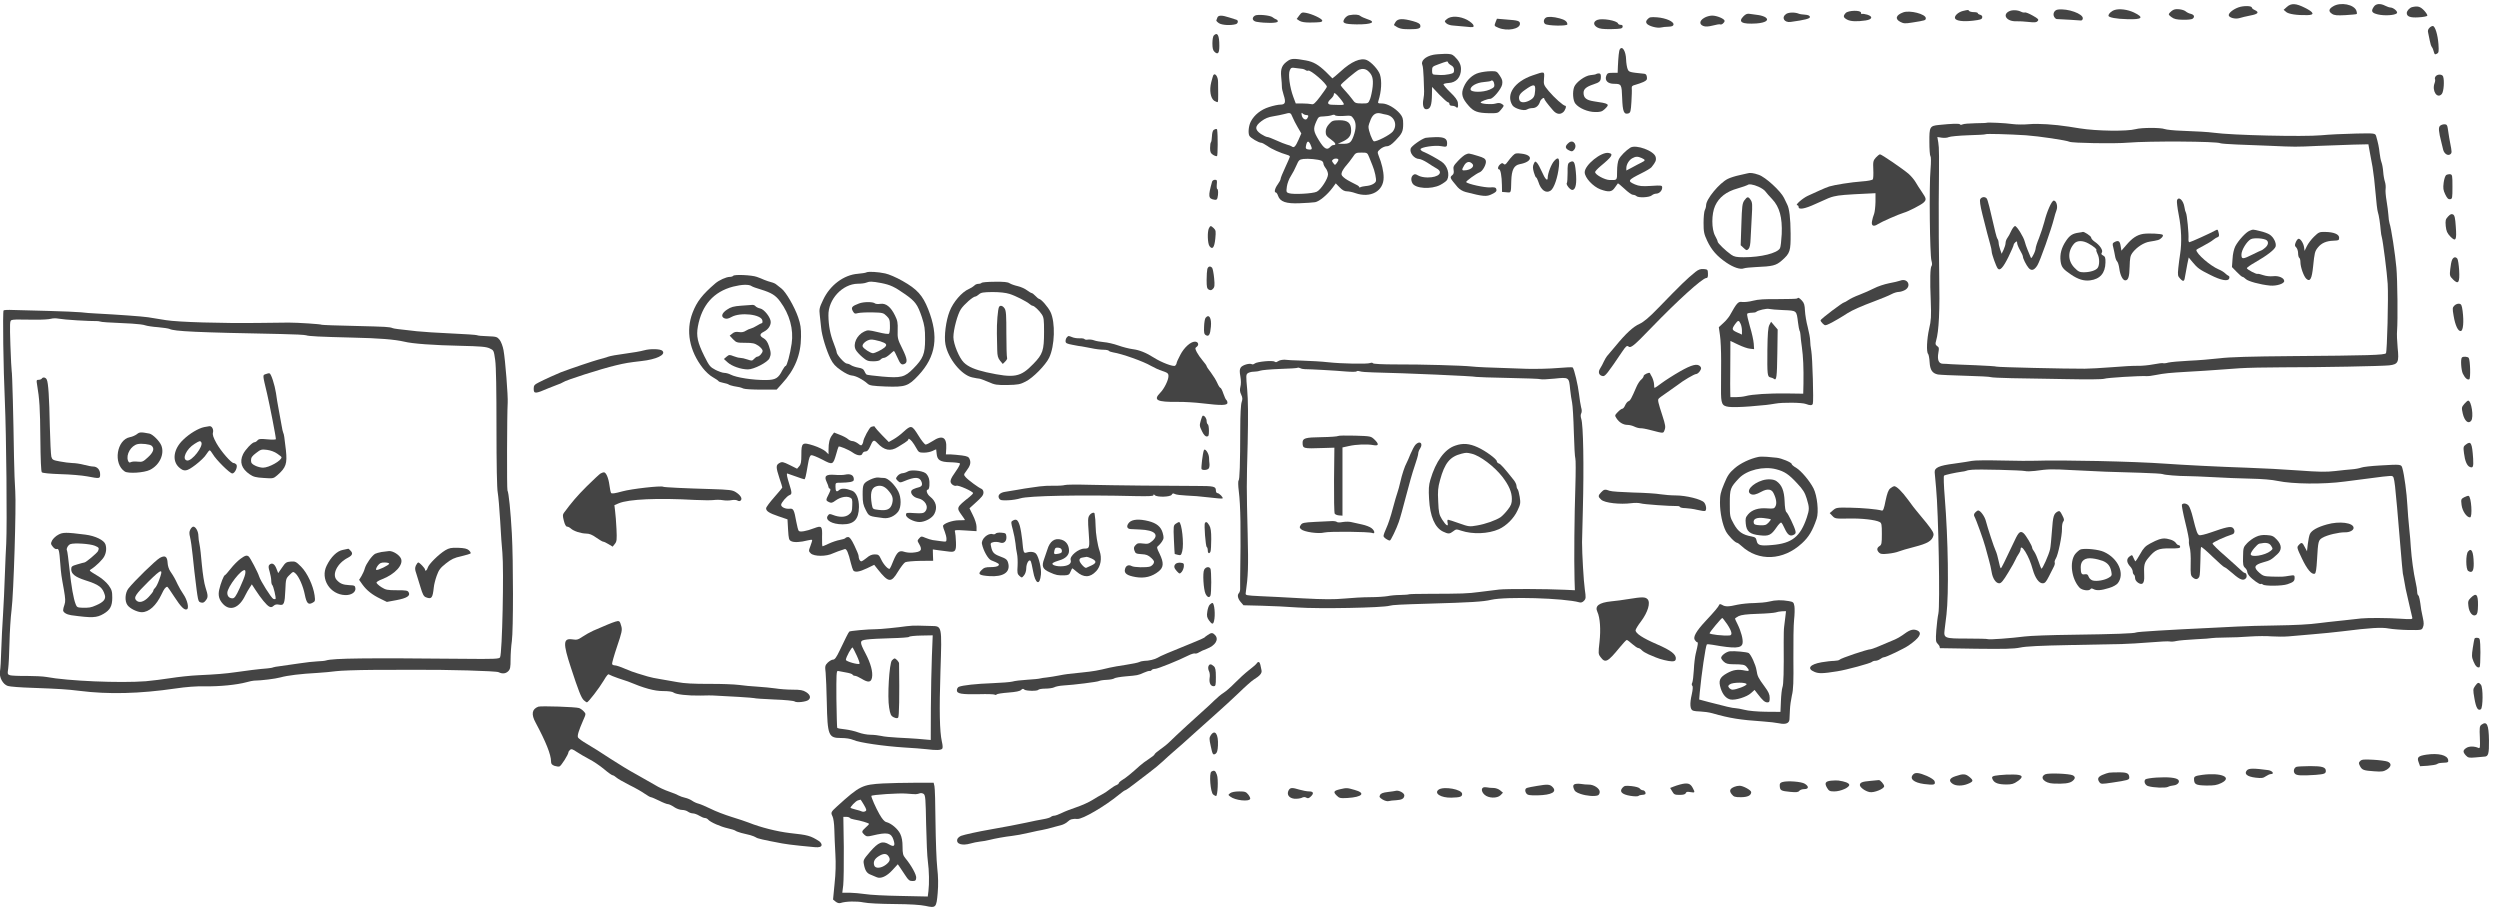 <?xml version="1.0" standalone="no"?>
<!DOCTYPE svg PUBLIC "-//W3C//DTD SVG 20010904//EN"
 "http://www.w3.org/TR/2001/REC-SVG-20010904/DTD/svg10.dtd">
<svg version="1.0" xmlns="http://www.w3.org/2000/svg"
 width="1102.734pt" height="400pt" viewBox="0 0 1102.734 400"
 preserveAspectRatio="xMidYMid meet">
<g transform="translate(-15.507,410.799) scale(0.051,-0.051)"
fill="#444444" stroke="none">
<path d="M20083 7995 l-28 -25 22 -19 c22 -18 92 -29 183 -27 66 1 58 24 -20
63 -79 40 -119 42 -157 8z"/>
<path d="M20483 8000 c-39 -23 -42 -44 -9 -65 19 -13 43 -15 116 -11 51 3 95
7 97 10 3 2 2 14 -2 26 -18 56 -137 80 -202 40z"/>
<path d="M20836 7998 c-28 -40 -20 -55 35 -68 55 -13 145 -8 163 10 13 13 -28
49 -55 50 -9 0 -30 7 -45 15 -42 22 -80 19 -98 -7z"/>
<path d="M19667 7992 c-45 -15 -87 -48 -87 -68 0 -21 55 -37 92 -26 18 6 61
16 96 23 66 12 79 28 37 47 -14 6 -25 16 -25 21 0 16 -69 18 -113 3z"/>
<path d="M21165 7993 c-21 -6 -44 -31 -45 -50 -1 -31 30 -43 103 -38 39 2 73
9 75 14 2 6 -11 27 -29 46 -33 34 -54 40 -104 28z"/>
<path d="M18102 7972 c-30 -4 -46 -36 -32 -62 6 -11 16 -20 23 -20 62 -3 186
-10 202 -12 14 -2 21 3 23 17 5 40 -131 89 -216 77z"/>
<path d="M18595 7969 c-28 -8 -55 -33 -55 -50 0 -15 68 -28 163 -30 130 -4
148 14 57 58 -53 25 -123 35 -165 22z"/>
<path d="M19105 7971 c-12 -5 -27 -17 -35 -26 -13 -15 -11 -19 15 -38 22 -17
45 -22 99 -23 39 -1 77 3 84 9 20 16 14 34 -15 42 -16 3 -35 13 -43 20 -20 18
-80 27 -105 16z"/>
<path d="M17281 7960 c-41 -10 -76 -43 -68 -64 9 -22 70 -30 156 -20 61 7 77
12 79 27 3 12 -4 20 -17 24 -12 3 -21 9 -21 14 0 5 -15 9 -34 9 -19 0 -38 5
-41 10 -7 11 -7 11 -54 0z"/>
<path d="M17680 7957 c-61 -31 -19 -89 62 -86 23 1 72 -2 108 -6 53 -6 68 -4
78 8 11 13 5 20 -43 47 -30 17 -61 30 -68 27 -6 -2 -21 0 -32 6 -31 16 -77 18
-105 4z"/>
<path d="M16267 7942 c-24 -26 -21 -39 13 -57 30 -16 85 -18 160 -7 58 9 65
34 14 50 -21 6 -41 9 -46 6 -4 -3 -8 2 -8 10 0 25 -111 22 -133 -2z"/>
<path d="M16765 7948 c-64 -23 -74 -58 -24 -83 27 -14 41 -15 102 -5 114 18
117 19 117 38 0 35 -138 71 -195 50z"/>
<path d="M11541 7921 l-22 -30 24 -16 c16 -10 46 -15 88 -15 94 1 109 3 109
17 0 16 -89 58 -142 67 -32 6 -38 3 -57 -23z"/>
<path d="M15752 7934 c-43 -30 -17 -76 38 -69 125 17 171 29 168 44 -2 11 -16
17 -43 19 -22 1 -47 5 -55 9 -32 13 -87 12 -108 -3z"/>
<path d="M15384 7915 c-51 -51 -15 -71 111 -63 79 6 112 28 80 52 -11 8 -40
18 -65 21 -25 3 -58 8 -73 10 -20 4 -35 -2 -53 -20z"/>
<path d="M11158 7920 c-31 -19 -22 -48 15 -54 78 -13 177 -12 182 2 2 7 -3 16
-13 19 -9 3 -24 12 -32 19 -21 17 -130 27 -152 14z"/>
<path d="M11972 7923 c-12 -2 -30 -16 -39 -29 -25 -39 -6 -48 105 -50 132 -1
173 20 90 46 -24 8 -50 20 -59 27 -15 13 -50 15 -97 6z"/>
<path d="M10833 7903 c-3 -10 -8 -21 -9 -24 -2 -4 8 -15 23 -25 27 -17 102
-21 146 -8 20 6 23 33 5 38 -7 2 -35 11 -63 20 -64 21 -94 20 -102 -1z"/>
<path d="M15043 7900 c-41 -24 -44 -56 -7 -70 18 -7 42 -6 82 4 30 8 59 13 64
10 11 -7 38 15 38 30 0 18 -66 46 -108 46 -20 0 -52 -9 -69 -20z"/>
<path d="M12819 7891 c-23 -19 -23 -21 -7 -37 10 -10 36 -19 60 -20 24 -2 74
-6 112 -10 63 -7 68 -6 64 12 -2 10 -26 31 -53 46 -63 34 -140 38 -176 9z"/>
<path d="M13674 7902 c-20 -13 -23 -40 -7 -54 20 -17 193 -20 193 -4 0 24 -21
40 -67 52 -54 15 -103 17 -119 6z"/>
<path d="M14554 7889 c-14 -15 -16 -24 -8 -37 14 -22 90 -43 123 -35 14 3 43
7 65 7 30 1 42 6 44 18 5 26 -66 57 -141 63 -56 4 -67 2 -83 -16z"/>
<path d="M12374 7865 c-9 -14 -15 -27 -13 -28 41 -29 62 -35 131 -35 84 0 102
7 96 34 -2 14 -20 24 -63 36 -91 25 -131 23 -151 -7z"/>
<path d="M13240 7866 c-14 -37 -14 -35 25 -52 75 -31 185 -10 185 35 0 25 -16
30 -116 37 l-83 7 -11 -27z"/>
<path d="M14120 7883 c-37 -14 -38 -44 -2 -65 20 -12 50 -16 122 -15 82 2 95
4 98 20 2 11 -3 17 -16 17 -11 0 -22 5 -24 12 -9 25 -135 47 -178 31z"/>
<path d="M21315 7813 c-11 -11 -15 -25 -10 -42 3 -14 10 -45 14 -68 4 -23 12
-48 18 -55 6 -7 13 -25 17 -41 6 -23 9 -26 26 -17 17 9 18 18 14 83 -6 82 -29
157 -49 157 -8 0 -21 -7 -30 -17z"/>
<path d="M10802 7748 c-7 -7 -12 -37 -12 -68 0 -44 5 -61 19 -74 29 -27 41
-11 41 52 0 93 -16 122 -48 90z"/>
<path d="M14314 7629 c-8 -13 -13 -65 -17 -149 l-2 -55 -45 0 c-39 0 -45 -3
-54 -27 -14 -40 14 -68 68 -68 64 0 66 -5 70 -124 4 -116 15 -144 54 -132 18
6 21 18 26 99 3 51 5 103 3 116 -2 20 4 26 33 33 19 5 50 16 68 24 27 13 33
20 30 42 -2 18 -9 28 -23 29 -129 13 -133 14 -144 41 -6 15 -12 52 -13 82 -2
72 -33 122 -54 89z"/>
<path d="M12700 7581 c-69 -14 -110 -54 -94 -89 5 -9 9 -57 11 -107 1 -49 3
-103 4 -120 1 -16 -2 -47 -6 -67 -10 -49 0 -88 24 -88 37 0 49 33 50 134 l1
59 63 -67 c35 -36 69 -66 75 -66 7 0 12 -7 12 -15 0 -9 9 -15 23 -15 13 0 28
-5 34 -11 15 -15 21 0 16 38 -4 23 -23 49 -68 92 -34 33 -59 63 -56 68 3 4 23
9 43 10 67 3 108 50 108 121 0 39 -17 71 -57 110 -20 18 -34 22 -86 21 -34 -1
-78 -4 -97 -8z m155 -91 c17 -9 25 -22 25 -41 0 -24 -5 -28 -42 -36 -24 -5
-56 -8 -73 -7 -16 1 -40 3 -52 3 -19 1 -23 7 -23 35 0 33 3 36 53 54 79 29 82
30 85 17 2 -7 14 -18 27 -25z"/>
<path d="M11446 7531 c-54 -36 -68 -68 -61 -141 4 -36 6 -74 6 -85 -1 -11 6
-43 15 -71 21 -64 15 -84 -28 -84 -18 0 -62 -9 -98 -21 -69 -21 -128 -68 -157
-124 -20 -37 -26 -101 -13 -125 10 -18 81 -60 103 -60 7 0 31 -13 53 -28 35
-26 112 -60 172 -77 12 -3 22 -10 22 -14 0 -5 -18 -47 -40 -94 -22 -47 -40
-91 -40 -99 0 -8 -11 -29 -25 -48 -25 -34 -33 -70 -16 -70 5 0 14 -13 19 -29
18 -51 69 -69 187 -64 55 2 115 6 133 9 37 6 107 65 152 126 l27 37 34 -35
c23 -24 42 -34 63 -34 17 0 49 -7 71 -15 132 -47 247 16 246 136 0 53 -16 120
-43 187 -12 32 -12 35 15 58 15 13 40 24 55 24 20 0 41 14 74 48 59 61 68 80
68 146 0 45 -5 60 -27 87 -42 50 -111 89 -156 89 -35 0 -38 2 -31 23 26 82 31
172 13 228 -14 41 -74 107 -113 124 -53 23 -135 -13 -226 -97 -14 -13 -35 -31
-48 -42 l-24 -19 -56 56 c-65 62 -107 87 -172 99 -99 18 -124 18 -154 -1z
m124 -72 c8 -1 20 -6 27 -11 7 -5 16 -7 21 -4 18 11 162 -113 162 -140 0 -4
-25 -41 -56 -82 -46 -61 -60 -73 -77 -68 -12 3 -48 6 -79 6 l-57 0 -21 56
c-31 83 -46 197 -31 230 10 24 15 26 54 20 23 -3 49 -6 57 -7z m565 -17 c38
-33 48 -66 41 -137 -4 -37 -14 -84 -22 -106 -16 -39 -16 -39 -73 -39 -53 1
-58 3 -81 36 -14 19 -42 53 -62 74 -21 22 -38 44 -38 49 0 10 134 123 158 133
29 11 56 8 77 -10z m-242 -237 c21 -25 36 -48 34 -53 -3 -4 -20 -6 -39 -5 -18
1 -48 2 -65 2 -40 1 -43 19 -8 51 14 13 25 29 25 37 0 23 15 14 53 -32z m-410
-163 c9 -21 29 -62 46 -90 l30 -51 -24 -55 c-26 -59 -40 -73 -58 -58 -7 5 -25
12 -42 16 -16 4 -58 21 -93 37 -34 16 -69 29 -77 29 -9 0 -33 12 -55 26 -55
37 -54 68 4 111 30 23 61 36 102 42 32 5 75 14 94 19 54 15 57 14 73 -26z
m119 18 c20 0 22 -8 8 -30 -13 -21 -44 -1 -48 31 -3 19 -1 22 9 12 7 -7 21
-13 31 -13z m693 3 c70 -13 99 -90 55 -146 -23 -29 -144 -91 -164 -84 -14 6
-46 92 -46 125 0 11 9 40 20 65 20 46 48 61 90 50 8 -3 29 -7 45 -10z m-371
-11 c64 5 68 4 86 -23 25 -35 25 -84 0 -153 -22 -58 -35 -66 -100 -65 l-35 1
32 14 c60 26 83 53 83 99 0 66 -27 90 -102 90 -55 -1 -63 -4 -89 -33 -20 -22
-29 -43 -29 -67 0 -29 7 -39 45 -66 42 -30 50 -49 21 -49 -8 0 -19 -7 -26 -15
-28 -33 -54 -18 -100 58 -47 78 -50 97 -21 162 18 40 21 42 63 43 24 1 55 5
69 10 15 6 26 6 30 0 4 -6 35 -8 73 -6z m-286 -247 c18 -39 15 -47 -15 -43
-22 2 -27 8 -25 23 8 52 22 59 40 20z m508 -110 c8 -22 21 -53 28 -70 20 -46
36 -122 30 -138 -7 -20 -44 -38 -86 -41 -19 -2 -40 -6 -47 -10 -6 -4 -11 -4
-11 1 0 4 -10 13 -23 19 -77 39 -94 49 -114 67 -18 16 -20 24 -12 46 6 14 23
40 38 56 15 17 39 48 54 70 25 38 29 40 77 40 49 0 50 -1 66 -40z m-413 -30
c9 -4 17 -15 17 -24 0 -9 9 -27 20 -41 11 -14 20 -38 20 -53 0 -37 -61 -132
-97 -150 -32 -17 -204 -26 -242 -13 -22 7 -23 12 -17 57 4 28 19 68 35 92 15
23 37 65 48 92 20 46 25 50 60 55 42 5 128 -3 156 -15z m147 6 c0 -4 -7 -16
-15 -27 -15 -19 -15 -19 -30 1 -14 18 -14 21 1 32 16 11 44 8 44 -6z"/>
<path d="M13095 7425 c-54 -14 -106 -62 -131 -122 -26 -60 -15 -99 45 -166 42
-47 77 -59 168 -61 81 -1 84 0 108 29 30 37 30 37 6 52 -14 9 -29 9 -53 2 -34
-10 -128 -3 -128 10 0 8 60 31 82 31 26 0 96 85 104 124 5 30 1 44 -20 76 -25
38 -28 40 -79 39 -28 0 -74 -6 -102 -14z m133 -99 c3 -23 -2 -29 -42 -47 -56
-24 -159 -24 -163 1 -4 28 51 60 113 65 31 3 60 7 62 10 12 12 27 -3 30 -29z"/>
<path d="M13560 7403 c-158 -54 -234 -166 -175 -259 18 -28 100 -52 126 -36
10 7 32 12 47 12 31 0 55 21 66 57 6 20 36 41 36 25 0 -8 27 -45 74 -99 29
-35 61 -42 88 -20 19 14 34 57 20 57 -17 0 -95 70 -143 127 -44 53 -45 57 -41
109 5 64 7 63 -98 27z m21 -134 c-3 -49 -12 -64 -52 -85 -40 -20 -76 -18 -84
6 -10 32 2 55 48 87 77 55 93 53 88 -8z"/>
<path d="M14108 7414 c-3 -3 -25 -7 -48 -9 -47 -4 -125 -61 -141 -102 -16 -42
-11 -118 10 -144 31 -40 109 -73 171 -73 46 -1 60 4 83 25 46 44 41 48 -96 68
-63 10 -86 29 -87 72 0 33 22 53 85 74 56 18 65 28 65 68 0 20 -5 27 -18 27
-10 0 -21 -3 -24 -6z"/>
<path d="M10797 7403 c-2 -5 -10 -31 -17 -59 -18 -70 -6 -139 26 -161 14 -8
27 -13 30 -11 3 3 5 34 4 69 0 35 -1 82 -1 103 1 48 -27 86 -42 59z"/>
<path d="M21370 7395 c-6 -8 -9 -18 -6 -24 3 -5 2 -21 -3 -34 -26 -67 22 -141
62 -95 17 20 24 117 11 152 -8 20 -48 21 -64 1z"/>
<path d="M17486 6993 c-1 -2 -45 -3 -97 -4 -52 -1 -102 -5 -111 -10 -10 -5
-19 -5 -22 0 -6 9 -65 7 -184 -5 -77 -8 -82 -16 -81 -147 0 -61 4 -116 9 -123
6 -6 6 -51 1 -115 -13 -139 -6 -744 8 -788 6 -21 7 -39 1 -46 -12 -14 -15
-118 -7 -305 5 -132 3 -167 -14 -238 -20 -89 -25 -202 -9 -218 5 -5 11 -37 13
-71 4 -68 23 -97 72 -107 17 -3 124 -8 238 -11 115 -3 214 -8 220 -12 6 -3 87
-7 181 -9 94 -1 307 -5 473 -8 184 -4 311 -2 326 3 23 9 300 26 367 23 14 -1
48 3 75 9 85 16 115 19 285 29 91 5 203 12 250 16 47 3 135 10 195 14 61 4
227 8 370 8 339 0 856 10 923 17 78 9 86 27 73 152 -5 54 -8 121 -5 148 7 90
4 438 -6 546 -10 113 -45 345 -59 382 -4 12 -9 44 -10 72 -2 27 -9 83 -16 124
-7 41 -11 87 -8 103 2 16 0 43 -6 61 -6 18 -13 57 -15 87 -2 30 -9 67 -15 82
-6 16 -13 52 -16 80 -5 49 -13 87 -30 146 -8 25 -14 25 -170 22 -124 -3 -228
-8 -305 -15 -155 -14 -773 0 -930 22 -53 7 -142 12 -275 17 -66 2 -133 9 -150
15 -32 13 -201 13 -250 -1 -74 -20 -337 -17 -485 7 -19 3 -62 10 -95 15 -123
19 -262 28 -340 21 -44 -4 -109 -4 -145 1 -59 9 -218 16 -224 11z m339 -108
c114 -8 354 -44 377 -56 23 -12 393 -18 506 -8 176 15 773 12 800 -5 5 -3 69
-8 143 -11 74 -3 202 -8 284 -11 220 -10 225 -10 415 -1 96 4 234 9 306 11
l132 3 10 -56 c6 -31 17 -94 26 -141 8 -47 20 -148 26 -225 6 -77 15 -151 20
-165 9 -26 20 -100 25 -161 2 -20 5 -45 9 -55 10 -35 45 -308 51 -404 7 -116
-5 -584 -15 -600 -10 -16 -153 -20 -810 -25 -362 -3 -540 -8 -630 -19 -69 -8
-188 -18 -265 -21 -77 -4 -157 -11 -178 -16 -20 -6 -41 -8 -45 -5 -4 2 -41 -2
-82 -10 -41 -8 -102 -14 -135 -13 -33 1 -134 -4 -225 -12 -91 -7 -196 -13
-235 -13 -163 -1 -756 13 -763 18 -5 3 -85 8 -178 12 -93 3 -189 8 -214 9 -25
2 -57 4 -73 4 -36 1 -49 35 -38 96 7 38 6 46 -11 57 -15 11 -17 18 -9 45 25
86 33 260 27 580 -3 180 -5 456 -4 613 4 432 4 471 -4 523 l-8 47 39 -6 c22
-3 47 -1 59 5 12 6 87 13 168 16 80 2 149 6 151 9 6 6 206 0 348 -9z"/>
<path d="M17431 6332 c-6 -12 -1 -52 19 -132 37 -147 49 -194 66 -254 8 -26
14 -57 14 -67 0 -21 38 -128 52 -146 19 -24 47 7 93 100 25 51 45 98 45 104 0
6 7 16 15 23 12 10 15 9 15 -6 0 -11 11 -39 25 -63 14 -23 25 -49 25 -55 0
-17 29 -75 49 -98 24 -28 48 -22 75 20 23 34 122 315 145 407 5 22 15 54 21
70 14 34 0 85 -23 85 -18 0 -60 -95 -82 -185 -10 -38 -31 -101 -46 -140 -16
-38 -29 -79 -29 -90 -1 -11 -9 -36 -20 -55 -16 -31 -19 -33 -25 -15 -4 11 -15
38 -25 60 -9 22 -20 53 -24 70 -10 41 -68 134 -84 135 -7 0 -22 -19 -33 -42
-10 -24 -26 -52 -34 -62 -8 -11 -15 -30 -15 -43 0 -12 -8 -38 -17 -58 l-17
-35 -13 38 c-7 20 -13 46 -13 58 0 11 -4 24 -8 30 -5 5 -14 32 -20 59 -48 209
-66 282 -75 293 -14 18 -45 15 -56 -6z"/>
<path d="M19133 6323 c-4 -9 3 -67 15 -128 23 -117 27 -239 12 -335 -5 -30
-12 -86 -16 -123 -6 -62 -5 -70 16 -92 29 -31 37 -26 44 28 4 23 12 67 18 98
l12 57 33 -40 c43 -52 61 -65 154 -111 92 -47 153 -58 163 -31 4 11 2 20 -5
23 -6 2 -20 12 -30 22 -10 10 -35 26 -56 34 -73 31 -193 135 -193 168 0 3 28
19 63 37 34 18 71 40 82 50 11 9 28 20 38 23 13 5 16 13 11 34 -9 36 -9 36
-31 24 -43 -24 -214 -101 -223 -101 -6 0 -9 12 -8 28 4 40 -13 215 -22 227 -4
6 -10 27 -13 49 -9 59 -50 96 -64 59z"/>
<path d="M19760 6059 c-32 -13 -96 -83 -123 -134 -12 -25 -22 -66 -24 -110
l-5 -70 41 -42 c23 -24 45 -43 51 -43 5 0 17 -8 27 -18 19 -20 126 -49 210
-57 57 -5 123 16 123 39 0 27 -49 48 -96 42 -27 -3 -61 1 -85 9 -23 8 -44 13
-48 11 -10 -6 -93 38 -94 49 0 6 31 28 70 50 105 60 172 112 179 139 7 30 -18
80 -52 102 -13 9 -50 23 -82 30 -66 16 -60 16 -92 3z m148 -82 c19 -15 14 -42
-13 -65 -14 -12 -28 -22 -31 -22 -3 0 -37 -16 -75 -35 -88 -44 -99 -44 -99 -2
0 39 46 114 81 133 26 14 115 8 137 -9z"/>
<path d="M18285 6043 c-54 -7 -80 -23 -112 -71 -40 -59 -55 -116 -47 -177 7
-50 21 -68 89 -114 61 -42 113 -58 166 -51 86 11 131 62 133 154 1 41 -3 52
-20 61 -16 8 -19 14 -11 26 12 19 -18 64 -63 94 -16 11 -30 27 -30 36 0 12
-64 54 -73 48 -1 -1 -15 -4 -32 -6z m82 -94 c44 -24 75 -50 68 -57 -2 -2 2
-17 10 -33 19 -35 19 -98 1 -122 -17 -22 -67 -37 -121 -37 -34 0 -47 6 -79 39
-59 60 -60 144 -3 209 26 28 74 29 124 1z"/>
<path d="M20319 6009 c-24 -23 -52 -60 -63 -83 l-20 -41 -4 29 c-4 35 -30 76
-47 76 -7 0 -18 -13 -25 -30 -10 -25 -10 -32 4 -45 9 -9 16 -32 16 -50 0 -19
5 -37 10 -40 6 -3 10 -20 10 -36 0 -44 29 -125 51 -145 33 -30 48 -1 59 107
12 119 15 130 41 163 30 38 73 57 133 59 47 2 51 4 51 26 0 30 -46 49 -122 50
-47 1 -55 -2 -94 -40z"/>
<path d="M18840 6032 c-54 -9 -95 -36 -148 -99 l-40 -46 -7 42 c-7 43 -20 50
-55 31 -15 -8 -17 -15 -8 -47 5 -21 12 -54 15 -73 3 -19 11 -39 17 -45 7 -5
16 -34 20 -64 7 -56 30 -101 51 -101 26 0 36 30 38 118 2 74 6 96 23 119 37
50 101 91 151 98 27 4 59 10 72 14 25 7 50 36 40 45 -10 10 -122 15 -169 8z"/>
<path d="M21407 6966 c-14 -15 -12 -47 12 -141 6 -22 13 -52 16 -66 9 -34 41
-55 62 -38 14 12 14 18 -2 99 -5 24 -10 55 -21 128 -4 26 -10 32 -29 32 -13 0
-30 -6 -38 -14z"/>
<path d="M10801 6931 c-8 -5 -14 -28 -15 -55 -1 -25 -5 -49 -9 -52 -4 -4 -7
-26 -7 -50 0 -34 5 -45 25 -58 14 -9 30 -14 35 -11 7 4 8 181 1 228 -1 9 -13
9 -30 -2z"/>
<path d="M12635 6863 c-36 -9 -123 -71 -130 -92 -12 -38 30 -90 73 -91 12 0
44 -15 71 -32 27 -18 63 -41 80 -50 62 -34 18 -78 -77 -78 -33 0 -65 7 -82 17
-24 14 -31 14 -44 4 -18 -15 -21 -44 -6 -71 25 -46 161 -55 240 -15 27 14 54
34 60 44 25 48 3 123 -47 157 -38 26 -122 72 -155 85 -16 6 -28 16 -28 23 0
18 127 37 177 27 48 -9 53 -7 53 25 0 41 -25 54 -98 53 -37 -1 -76 -4 -87 -6z"/>
<path d="M13873 6821 c-34 -28 -35 -48 -2 -65 26 -13 31 -13 44 0 37 38 -1 98
-42 65z"/>
<path d="M14405 6778 c-38 -24 -85 -71 -100 -101 -9 -19 -15 -59 -15 -104 0
-79 2 -77 -66 -75 -42 2 -124 46 -124 69 0 6 21 29 46 50 102 84 116 107 71
115 -63 12 -207 -104 -207 -167 0 -47 72 -124 136 -148 73 -26 99 -23 125 16
12 17 24 34 26 36 1 2 27 -19 57 -47 30 -29 63 -52 73 -52 11 0 24 -5 30 -11
17 -17 113 -12 133 6 9 8 26 15 38 15 26 0 52 25 52 52 0 20 -4 21 -96 15 -80
-5 -103 -2 -140 13 -66 29 -62 37 56 96 41 20 81 44 88 53 36 45 42 59 36 87
-11 53 -170 112 -219 82z m98 -90 c34 -16 34 -21 -2 -39 -16 -8 -52 -26 -80
-42 l-51 -27 0 22 c1 32 23 68 51 84 30 17 48 17 82 2z"/>
<path d="M12981 6719 c-13 -5 -43 -30 -67 -56 -38 -40 -43 -51 -38 -78 4 -22
1 -35 -10 -44 -25 -21 -25 -22 45 -105 17 -19 43 -35 70 -42 152 -39 180 -42
227 -18 37 18 44 27 36 47 -4 11 -18 14 -52 11 -46 -3 -197 30 -207 46 -5 7
86 73 117 85 26 10 59 71 53 98 -5 20 -18 28 -68 43 -83 25 -79 24 -106 13z
m59 -83 c16 -20 -10 -46 -53 -53 -42 -6 -45 -1 -18 44 20 32 48 36 71 9z"/>
<path d="M13388 6709 c-13 -13 -33 -37 -45 -54 -17 -24 -24 -27 -34 -18 -10
10 -16 9 -31 -4 -19 -17 -24 -43 -8 -43 12 0 23 -60 24 -135 l1 -60 38 -3 c42
-4 39 -10 42 99 3 95 23 134 73 144 110 20 120 79 15 91 -45 6 -54 4 -75 -17z"/>
<path d="M16528 6692 c-23 -26 -25 -35 -22 -103 2 -41 0 -79 -4 -85 -4 -7 -45
-15 -92 -18 -97 -7 -240 -30 -285 -44 -16 -5 -55 -21 -85 -35 -30 -14 -76 -35
-101 -46 -45 -21 -113 -81 -91 -81 7 0 12 -7 12 -15 0 -26 53 -17 146 26 119
54 124 56 159 65 44 11 104 16 300 25 l60 3 0 -75 c-1 -41 -6 -88 -12 -104 -7
-17 -15 -45 -18 -63 -8 -41 13 -51 52 -25 29 19 179 85 223 98 40 11 148 67
170 87 27 25 26 35 -14 93 -19 28 -44 66 -55 86 -11 19 -37 50 -58 69 -50 43
-235 170 -249 170 -6 0 -22 -13 -36 -28z"/>
<path d="M13747 6664 c-25 -26 -57 -109 -57 -146 0 -36 -23 -12 -50 51 -15 34
-34 69 -43 78 -15 15 -17 14 -28 -10 -9 -20 -9 -36 1 -72 7 -25 16 -45 20 -45
4 0 12 -17 19 -37 22 -73 66 -104 106 -77 30 19 63 118 72 210 7 72 -5 86 -40
48z"/>
<path d="M13878 6650 c-14 -9 -17 -25 -16 -91 0 -44 -3 -83 -6 -86 -12 -12 29
-64 49 -61 28 4 38 59 28 159 -8 87 -18 101 -55 79z"/>
<path d="M15415 6555 c-5 -1 -37 -9 -70 -16 -33 -7 -77 -21 -97 -31 -73 -36
-188 -175 -188 -228 0 -12 -5 -31 -11 -42 -6 -11 -11 -61 -11 -110 0 -78 4
-97 31 -155 38 -81 86 -135 167 -190 62 -42 120 -61 151 -49 10 4 56 9 103 11
146 6 175 13 225 57 72 63 77 81 76 234 -1 131 -11 216 -30 251 -5 10 -17 35
-27 56 -29 60 -161 181 -219 200 -45 16 -76 20 -100 12z m98 -115 c26 -11 53
-30 60 -41 8 -11 34 -41 59 -67 63 -67 88 -158 82 -301 -3 -57 -9 -112 -15
-123 -23 -43 -164 -78 -314 -78 -62 0 -82 4 -108 22 -47 33 -117 100 -117 113
0 6 -10 29 -22 50 -32 58 -32 190 0 260 34 74 97 123 194 150 43 13 82 26 85
29 12 12 51 6 96 -14z"/>
<path d="M15391 6322 c-18 -25 -21 -50 -26 -208 l-6 -180 26 -24 c23 -22 27
-23 42 -8 11 12 16 38 18 90 2 40 6 126 10 191 6 100 5 121 -9 142 -21 32 -30
31 -55 -3z"/>
<path d="M21461 6541 c-8 -5 -18 -35 -22 -66 -6 -48 -4 -64 14 -102 16 -33 26
-43 42 -41 19 3 20 10 20 108 0 97 -1 105 -20 108 -11 1 -26 -2 -34 -7z"/>
<path d="M10787 6483 c-35 -126 -33 -146 18 -155 18 -4 25 0 29 16 8 31 7 76
-2 76 -4 0 -6 18 -4 40 4 35 1 40 -16 40 -11 0 -23 -8 -25 -17z"/>
<path d="M21477 6182 c-22 -24 -24 -33 -20 -82 5 -45 12 -61 39 -90 48 -49 57
-34 48 84 -5 76 -10 99 -24 106 -13 7 -23 3 -43 -18z"/>
<path d="M10760 6081 c-15 -29 -12 -133 5 -155 26 -34 42 -12 50 64 6 65 5 73
-13 91 -26 24 -29 24 -42 0z"/>
<path d="M21512 5808 c-6 -13 -13 -49 -16 -81 -6 -55 -5 -60 24 -89 47 -47 59
-28 53 80 -3 48 -10 93 -16 100 -15 18 -32 15 -45 -10z"/>
<path d="M10746 5728 c-3 -13 -6 -55 -6 -95 0 -61 3 -74 19 -83 15 -8 24 -6
36 7 14 14 16 29 10 92 -4 42 -12 82 -17 89 -16 19 -35 14 -42 -10z"/>
<path d="M14969 5704 c-77 -62 -128 -112 -319 -309 -83 -86 -129 -124 -165
-141 -55 -24 -119 -83 -210 -194 -33 -40 -65 -78 -72 -85 -6 -7 -18 -27 -27
-46 -8 -19 -23 -46 -33 -62 -20 -31 -10 -60 24 -65 20 -3 40 23 167 211 31 46
41 55 53 46 21 -18 44 0 203 165 219 227 438 426 471 426 12 0 16 9 15 38 -1
35 -3 37 -37 40 -27 2 -44 -4 -70 -24z"/>
<path d="M7797 5699 c-6 -4 -39 -9 -73 -12 -122 -9 -242 -99 -301 -226 -32
-67 -35 -80 -29 -130 4 -31 9 -81 12 -111 6 -69 46 -198 82 -270 21 -42 42
-65 90 -98 37 -26 74 -44 94 -45 33 -2 95 -34 135 -70 19 -17 41 -20 157 -25
170 -6 196 3 283 96 153 164 178 336 85 572 -48 121 -96 174 -222 245 -52 30
-120 59 -150 65 -65 14 -145 18 -163 9z m128 -92 c80 -16 113 -31 209 -98 87
-61 107 -90 143 -197 24 -73 28 -103 28 -192 0 -126 -17 -167 -102 -253 -74
-75 -106 -83 -268 -69 -69 6 -130 14 -136 17 -5 4 -14 17 -19 30 -7 17 -20 25
-52 30 -24 4 -52 14 -63 21 -11 8 -27 14 -36 14 -20 0 -89 77 -89 99 0 8 -12
43 -26 79 -29 73 -44 150 -45 238 -3 140 121 273 254 275 29 0 61 4 72 9 29
12 51 12 130 -3z"/>
<path d="M7733 5430 c-61 -23 -70 -34 -53 -66 13 -22 18 -25 45 -17 16 4 72 7
124 6 89 -2 96 -4 123 -31 25 -24 29 -36 29 -86 1 -32 -3 -62 -8 -67 -5 -5
-45 0 -95 13 -81 19 -89 20 -120 5 -63 -30 -99 -107 -73 -157 8 -15 33 -43 57
-63 37 -32 50 -37 94 -37 34 0 56 5 64 15 7 8 20 15 30 15 10 0 32 14 50 30
18 17 34 30 36 30 2 0 15 -24 28 -54 26 -59 36 -69 60 -60 32 12 28 44 -15
132 -41 82 -43 92 -41 161 2 63 -1 83 -23 127 -36 74 -78 108 -126 101 -20 -3
-41 -1 -46 3 -17 16 -98 16 -140 0z m184 -327 c56 -18 64 -30 36 -55 -23 -19
-82 -48 -99 -48 -21 0 -82 40 -89 58 -8 21 34 57 71 60 15 1 51 -6 81 -15z"/>
<path d="M6645 5669 c-4 -5 -17 -9 -30 -9 -29 0 -91 -28 -123 -55 -113 -97
-161 -158 -198 -255 -60 -156 -28 -329 89 -479 23 -30 62 -66 87 -79 25 -14
46 -29 48 -33 2 -5 20 -11 40 -15 20 -4 42 -10 47 -14 6 -5 26 -11 45 -15 19
-3 42 -7 50 -9 8 -2 24 -7 35 -12 11 -5 80 -9 153 -9 l133 0 45 50 c113 122
165 251 166 407 1 75 -4 108 -25 169 -31 90 -106 220 -145 249 -15 11 -34 26
-42 33 -8 8 -28 17 -45 21 -16 4 -43 13 -60 20 -16 8 -46 19 -65 26 -42 16
-197 23 -205 9z m160 -89 c6 -5 42 -18 80 -29 91 -28 127 -50 166 -103 83
-112 118 -242 100 -365 -14 -95 -41 -193 -52 -193 -5 0 -17 -17 -28 -37 -35
-70 -59 -84 -142 -85 -112 -1 -256 21 -306 47 -15 8 -40 15 -55 15 -14 0 -49
12 -76 26 -46 24 -54 34 -96 118 -59 119 -71 174 -56 257 34 185 136 301 305
345 75 19 137 21 160 4z"/>
<path d="M6714 5411 c-65 -5 -88 -11 -122 -34 -47 -31 -55 -63 -20 -76 16 -6
33 -2 58 12 77 44 261 23 268 -31 2 -12 0 -22 -5 -22 -4 0 -24 -10 -43 -22
-19 -12 -43 -23 -53 -25 -10 -2 -29 -10 -43 -19 -16 -11 -36 -15 -59 -11 -25
4 -41 1 -57 -13 l-23 -18 29 -31 c28 -29 34 -31 106 -31 64 0 81 -4 113 -25
20 -14 37 -34 37 -44 0 -19 -29 -51 -47 -51 -5 0 -18 -9 -27 -19 -16 -18 -21
-18 -58 -5 -22 8 -51 14 -63 14 -12 0 -38 7 -58 15 -33 13 -37 13 -59 -5 l-23
-20 32 -29 c36 -33 116 -61 176 -61 51 0 170 61 186 96 15 33 14 52 -5 108
-11 33 -26 54 -45 65 -37 20 -37 37 0 56 38 19 61 52 61 85 0 38 -56 110 -91
117 -16 3 -34 12 -40 19 -6 8 -19 13 -28 12 -9 -1 -52 -4 -97 -7z"/>
<path d="M16740 5628 c-14 -5 -58 -16 -98 -23 -40 -8 -98 -27 -130 -44 -31
-16 -88 -41 -127 -56 -38 -14 -81 -35 -96 -46 -15 -10 -30 -19 -34 -19 -14 0
-205 -145 -205 -155 0 -7 9 -20 20 -30 19 -17 21 -17 57 0 33 16 99 54 159 93
38 24 121 61 229 101 61 23 127 50 147 61 20 11 49 20 63 20 15 0 40 8 56 17
58 34 22 105 -41 81z"/>
<path d="M8794 5609 c-3 -5 -16 -9 -28 -9 -13 0 -29 -7 -36 -16 -8 -8 -29 -21
-47 -29 -59 -25 -135 -112 -166 -193 -32 -81 -49 -216 -36 -285 23 -124 138
-266 231 -286 27 -6 55 -11 62 -11 7 0 42 -13 77 -28 58 -26 74 -28 167 -27
90 2 109 5 157 30 64 32 172 142 203 206 49 101 55 305 12 395 -21 44 -82 114
-100 114 -3 0 -17 11 -30 25 -13 14 -28 25 -32 25 -5 0 -24 11 -41 24 -18 14
-54 30 -80 36 -27 6 -58 17 -71 25 -16 11 -50 14 -129 13 -59 0 -110 -5 -113
-9z m241 -96 c52 -16 148 -65 176 -89 8 -8 20 -14 25 -14 14 -1 57 -41 79 -75
17 -26 19 -47 19 -150 0 -162 -11 -193 -91 -276 -113 -117 -164 -127 -407 -74
-97 22 -158 47 -196 85 -40 39 -90 160 -90 219 0 65 36 199 65 242 26 40 105
109 124 109 6 0 21 9 32 19 18 16 37 19 117 20 62 0 115 -6 147 -16z"/>
<path d="M8945 5401 c-11 -18 -21 -146 -19 -231 1 -47 3 -112 3 -145 1 -47 6
-66 24 -89 l24 -29 22 22 c12 12 19 26 15 32 -3 6 -6 99 -6 206 0 160 -2 200
-15 220 -16 24 -37 30 -48 14z"/>
<path d="M15847 5473 c-4 -3 -77 -5 -163 -5 -115 1 -173 -2 -218 -14 -33 -9
-75 -13 -93 -11 -36 6 -47 -7 -109 -118 -10 -16 -34 -46 -56 -65 l-38 -35 10
-70 c6 -38 10 -137 10 -220 0 -82 -1 -193 -1 -245 -1 -129 7 -146 68 -154 26
-4 109 -2 183 4 143 12 151 13 218 24 64 12 233 10 265 -3 37 -14 54 -14 60 2
8 21 -3 399 -13 456 -6 30 -10 71 -10 91 0 20 -10 72 -21 116 -12 43 -22 107
-24 141 -2 50 -7 67 -26 88 -25 26 -32 29 -42 18z m-119 -100 c118 -5 114 -2
127 -108 4 -33 10 -64 13 -70 4 -5 7 -21 8 -35 0 -14 6 -61 12 -105 12 -87 16
-182 14 -317 l-2 -88 -142 2 c-152 2 -300 -7 -358 -23 -19 -5 -56 -9 -82 -9
l-48 0 -1 38 c-1 20 -1 114 0 207 0 94 1 186 1 206 l0 35 68 -32 c37 -18 83
-34 102 -35 l35 -4 -3 48 c-2 27 -16 93 -33 148 -16 55 -27 104 -24 110 4 5
21 9 39 9 18 0 36 3 40 8 13 13 91 31 111 25 11 -3 66 -8 123 -10z m-370 -118
c7 -14 12 -41 12 -60 l0 -34 -42 19 c-46 21 -48 28 -17 72 25 35 33 35 47 3z"/>
<path d="M15607 5244 c-11 -22 -15 -73 -17 -214 -2 -216 0 -234 26 -239 10 -2
24 -7 31 -13 22 -17 26 14 29 221 l3 206 -29 34 -28 33 -15 -28z"/>
<path d="M21532 5412 c-17 -17 -18 -24 -7 -88 14 -84 39 -137 63 -132 20 4 27
79 15 173 -7 51 -11 60 -30 63 -12 2 -30 -5 -41 -16z"/>
<path d="M335 5370 c-9 -14 -2 -501 11 -785 13 -297 20 -1066 12 -1230 -3 -44
-8 -168 -12 -275 -3 -107 -11 -262 -16 -345 -6 -82 -12 -217 -15 -300 -2 -82
-7 -166 -11 -186 -9 -51 25 -114 68 -127 18 -6 112 -13 208 -16 245 -9 302
-13 410 -26 251 -32 522 -25 830 20 94 14 186 21 260 19 125 -2 272 13 354 35
28 8 58 14 66 14 66 1 185 16 229 28 60 17 175 31 321 39 52 3 125 10 161 15
37 5 179 10 315 11 137 0 294 1 349 1 299 2 723 -10 742 -21 32 -16 61 -13 83
9 17 17 20 34 20 102 0 46 5 117 11 158 13 99 13 684 0 930 -11 196 -27 355
-38 373 -6 10 -4 667 2 757 4 57 -21 375 -36 456 -6 34 -21 73 -33 89 -22 27
-28 29 -105 32 -45 1 -86 5 -92 9 -6 3 -106 10 -222 15 -117 5 -250 14 -297
19 -173 19 -195 22 -210 27 -29 11 -46 12 -325 19 -154 3 -283 8 -287 10 -9 6
-208 19 -288 19 -36 0 -153 -2 -260 -3 -316 -4 -695 7 -800 24 -52 9 -122 20
-155 25 -53 8 -265 23 -455 33 -36 1 -92 6 -125 10 -33 3 -161 9 -285 12 -124
3 -260 7 -303 8 -43 2 -80 0 -82 -4z m640 -86 c72 -4 141 -7 155 -6 14 1 32
-1 40 -4 14 -5 57 -8 275 -18 50 -3 102 -9 116 -15 14 -5 64 -13 110 -16 46
-4 91 -11 99 -15 41 -21 232 -30 965 -44 110 -2 207 -7 217 -11 21 -8 116 -13
403 -20 232 -5 362 -16 445 -35 71 -18 256 -31 489 -36 173 -4 220 -8 250 -22
36 -17 36 -18 48 -102 8 -56 11 -257 11 -590 0 -310 4 -525 11 -556 5 -28 15
-139 21 -245 6 -107 14 -230 19 -274 14 -148 -1 -869 -20 -905 -7 -14 -46 -16
-321 -13 -843 8 -1120 5 -1183 -14 -11 -4 -45 -7 -75 -8 -30 -1 -102 -9 -160
-18 -58 -9 -130 -19 -160 -23 -30 -3 -59 -9 -64 -11 -4 -3 -27 -7 -50 -9 -58
-4 -199 -21 -276 -33 -83 -12 -164 -19 -320 -26 -69 -3 -177 -15 -240 -25 -63
-10 -160 -22 -215 -27 -226 -17 -674 2 -860 37 -27 5 -105 9 -171 9 -67 -1
-132 2 -144 6 -21 7 -22 11 -15 59 4 28 9 128 11 221 2 94 10 222 18 285 18
139 41 899 32 1025 -4 50 -9 185 -11 300 -5 337 -15 729 -20 742 -2 7 -7 107
-11 222 -6 188 -5 211 9 217 18 6 35 7 202 4 61 -1 124 3 140 8 17 5 46 5 65
1 19 -4 94 -11 165 -15z"/>
<path d="M2601 4819 c-26 -10 -27 -1 13 -169 23 -99 77 -375 76 -393 0 -5 -33
-6 -73 -2 -60 6 -75 4 -86 -9 -7 -9 -19 -16 -26 -16 -19 0 -80 -64 -99 -104
-32 -67 -13 -125 57 -173 32 -22 53 -28 122 -32 82 -6 84 -5 118 24 75 66 86
99 74 215 -13 114 -17 141 -23 151 -3 6 -10 34 -14 62 -5 29 -16 90 -25 137
-9 47 -20 112 -24 145 -11 71 -42 168 -56 171 -5 2 -21 -2 -34 -7z m101 -688
c21 -14 38 -28 37 -31 0 -29 -108 -90 -160 -90 -19 0 -50 8 -69 18 -28 14 -35
23 -35 46 0 24 10 37 44 63 40 31 47 33 95 27 30 -4 66 -17 88 -33z"/>
<path d="M665 4780 c-3 -5 -16 -10 -27 -10 -18 0 -20 -4 -14 -37 22 -130 27
-212 29 -467 2 -193 6 -289 13 -296 7 -7 71 -13 162 -16 83 -2 186 -11 229
-19 111 -21 113 -21 113 18 0 39 -25 67 -61 67 -13 0 -49 7 -79 15 -30 8 -75
15 -100 15 -25 1 -74 7 -109 14 -59 11 -65 14 -73 41 -4 17 -10 134 -13 260
-5 258 -13 382 -27 408 -10 19 -33 23 -43 7z"/>
<path d="M2070 4361 c-49 -10 -127 -56 -182 -110 -83 -79 -98 -181 -36 -238
45 -40 66 -37 144 22 39 30 81 70 92 90 12 19 25 35 30 35 4 0 16 -15 26 -32
28 -49 148 -168 169 -168 23 0 50 59 35 78 -6 6 -16 12 -23 12 -21 0 -110 102
-149 172 -27 49 -35 73 -30 92 7 27 -9 57 -30 55 -6 -1 -27 -4 -46 -8z m-25
-131 c21 -34 -82 -166 -123 -158 -48 9 -7 100 65 144 43 27 49 28 58 14z"/>
<path d="M1487 4299 c-14 -10 -40 -22 -59 -25 -115 -22 -147 -230 -45 -297 30
-20 168 -11 218 14 84 42 128 138 98 212 -16 38 -74 96 -103 102 -74 14 -85
14 -109 -6z m128 -99 c27 -23 17 -56 -31 -100 -42 -39 -50 -42 -89 -38 -23 3
-50 1 -59 -4 -12 -7 -18 -4 -25 13 -19 53 26 130 84 143 33 7 104 -1 120 -14z"/>
<path d="M1950 3475 c-10 -19 -10 -34 -2 -67 6 -24 16 -92 22 -153 6 -60 13
-123 15 -140 33 -275 31 -262 57 -271 16 -5 27 -1 40 16 23 28 23 42 -1 116
-11 32 -24 120 -31 194 -6 74 -15 153 -20 175 -5 22 -10 56 -10 75 0 38 -23
80 -44 80 -7 0 -19 -11 -26 -25z"/>
<path d="M808 3430 c-21 -11 -44 -33 -53 -49 -13 -27 -13 -31 6 -55 11 -14 26
-23 33 -20 18 7 23 -11 31 -121 8 -102 9 -106 32 -233 13 -75 14 -100 5 -126
-7 -18 -12 -40 -12 -49 0 -19 30 -37 69 -43 183 -25 221 -23 281 12 56 33 75
67 75 139 0 55 -4 69 -31 107 -17 23 -55 58 -85 76 -92 56 -86 51 -65 65 40
25 98 82 112 110 17 32 21 71 10 104 -12 36 -87 73 -174 84 -167 21 -194 21
-234 -1z m316 -95 c37 -16 39 -19 28 -46 -7 -16 -105 -99 -118 -99 -3 0 -30
-7 -60 -16 -48 -14 -54 -18 -54 -43 0 -40 35 -67 122 -95 119 -38 149 -60 169
-128 10 -35 -12 -61 -75 -88 -45 -20 -61 -23 -124 -21 -37 1 -44 5 -53 29 -20
50 -38 156 -54 306 -9 82 -18 153 -21 158 -10 15 8 49 29 57 33 12 170 3 211
-14z"/>
<path d="M4156 3296 c-58 -35 -144 -121 -152 -150 -6 -24 -24 -37 -24 -17 0
11 -47 61 -58 61 -5 0 -14 -12 -21 -26 -9 -21 -9 -35 3 -68 7 -22 24 -76 37
-120 18 -61 28 -80 47 -87 49 -19 58 -7 68 86 2 22 13 67 25 100 18 50 30 67
79 106 48 38 73 50 134 63 42 10 78 21 81 25 2 5 -5 17 -16 27 -16 14 -39 19
-92 21 -60 2 -78 -2 -111 -21z"/>
<path d="M3270 3299 c-51 -9 -104 -61 -141 -137 -56 -114 29 -249 160 -254 53
-2 93 25 89 59 -3 23 -8 25 -53 27 -55 3 -80 13 -109 45 -43 48 5 145 97 192
40 21 46 39 21 63 -8 9 -16 16 -17 15 -1 -1 -22 -5 -47 -10z"/>
<path d="M3605 3281 c-22 -4 -47 -11 -57 -16 -28 -17 -77 -86 -88 -124 -5 -20
-19 -51 -30 -69 l-20 -32 29 -41 c37 -51 85 -89 156 -123 l55 -27 81 15 c92
17 124 38 108 67 -8 17 -22 19 -102 19 -84 0 -97 3 -135 27 -23 15 -42 33 -42
39 0 6 21 19 48 29 112 43 188 126 164 179 -14 32 -68 66 -102 65 -14 -1 -43
-5 -65 -8z m65 -101 c0 -13 -100 -61 -112 -54 -5 3 1 19 12 35 18 24 29 29 61
29 21 0 39 -5 39 -10z"/>
<path d="M1687 3230 c-36 -20 -222 -201 -273 -266 -28 -37 -33 -107 -8 -142
20 -30 86 -62 124 -62 63 0 125 57 172 156 21 46 35 63 49 64 3 0 30 -39 61
-87 57 -88 89 -120 110 -107 18 11 2 80 -31 128 -17 25 -40 64 -51 88 -21 45
-31 64 -64 113 -11 16 -21 47 -22 69 -3 58 -21 71 -67 46z m-7 -192 c-11 -31
-27 -62 -35 -68 -8 -7 -15 -18 -15 -25 0 -6 -18 -30 -40 -53 -42 -45 -86 -56
-110 -27 -20 24 -2 51 108 160 117 115 131 117 92 13z"/>
<path d="M2383 3221 c-22 -16 -60 -54 -84 -85 -24 -31 -47 -56 -50 -56 -9 0
-37 -71 -49 -125 -11 -50 -2 -86 33 -124 61 -65 140 -35 192 74 11 22 28 53
39 68 l18 28 32 -49 c46 -71 95 -131 118 -143 15 -8 24 -7 38 6 13 12 27 15
49 10 41 -9 48 8 53 128 4 94 5 99 36 129 31 31 32 31 52 13 29 -26 66 -110
80 -182 15 -75 30 -92 66 -72 24 12 25 17 19 64 -12 85 -63 194 -116 248 -44
44 -51 48 -90 45 -38 -3 -46 -8 -75 -51 l-34 -49 -16 41 c-16 41 -39 52 -61
30 -8 -8 -8 -24 3 -58 7 -25 14 -60 14 -78 0 -17 4 -34 8 -37 10 -6 36 -115
29 -122 -2 -2 -11 -2 -19 1 -17 7 -111 156 -123 195 -10 34 -78 163 -90 172
-17 13 -31 9 -72 -21z m41 -134 c-3 -18 -25 -71 -47 -119 -32 -70 -45 -88 -62
-88 -28 0 -45 18 -45 47 0 51 126 213 153 196 4 -3 5 -19 1 -36z"/>
<path d="M10731 5306 c-6 -7 -12 -41 -13 -76 -2 -50 0 -64 14 -73 27 -17 39 2
45 72 7 75 -16 114 -46 77z"/>
<path d="M9532 5138 c-7 -7 -12 -21 -12 -33 0 -18 9 -23 63 -33 34 -7 69 -13
77 -13 8 -1 44 -8 80 -15 36 -8 84 -14 107 -14 23 0 44 -4 47 -9 3 -5 20 -11
38 -14 76 -12 262 -78 326 -116 26 -15 71 -36 100 -45 45 -15 52 -21 52 -44 0
-35 -37 -110 -72 -145 -62 -63 -28 -80 150 -78 56 1 155 -5 220 -13 158 -19
212 -18 212 5 0 10 -4 20 -9 24 -5 3 -17 28 -26 55 -9 28 -21 50 -25 50 -5 0
-18 19 -28 43 -10 23 -35 63 -55 90 -21 26 -37 51 -37 55 0 5 -15 26 -34 48
-18 21 -41 54 -51 73 -16 33 -16 35 0 47 22 17 12 44 -16 44 -38 0 -94 -51
-127 -115 -18 -33 -32 -66 -32 -72 0 -6 -6 -15 -12 -21 -15 -11 -117 27 -183
69 -67 43 -127 67 -184 74 -30 4 -86 18 -125 32 -39 14 -96 27 -126 29 -30 3
-67 9 -82 15 -16 6 -39 9 -53 7 -14 -3 -28 -1 -31 4 -3 5 -22 8 -42 7 -20 -1
-50 3 -65 10 -34 13 -31 13 -45 -1z"/>
<path d="M5875 5025 c-27 -8 -102 -21 -165 -29 -64 -8 -129 -20 -145 -26 -17
-6 -55 -18 -85 -25 -44 -12 -230 -74 -325 -110 -31 -12 -146 -64 -192 -88 -37
-19 -43 -26 -43 -54 0 -46 14 -45 127 4 18 7 51 20 74 29 23 8 47 18 53 23 23
18 326 115 456 146 83 20 116 25 220 37 131 14 217 55 183 89 -17 17 -106 19
-158 4z"/>
<path d="M21597 4963 c-13 -12 -7 -110 8 -140 19 -39 41 -57 56 -48 12 8 8
163 -5 184 -8 12 -49 15 -59 4z"/>
<path d="M11390 4942 c-14 -2 -31 -9 -37 -14 -9 -7 -17 -7 -25 -1 -17 13 -153
0 -172 -16 -8 -7 -20 -10 -25 -6 -19 11 -82 -7 -96 -29 -10 -16 -11 -33 -3
-77 6 -34 6 -69 0 -90 -6 -25 -5 -43 7 -67 12 -26 13 -39 4 -65 -7 -19 -12
-110 -12 -227 -1 -315 -5 -445 -15 -451 -4 -4 -4 -44 2 -90 16 -130 19 -328
12 -769 0 -30 0 -66 0 -80 0 -13 -5 -29 -10 -34 -17 -17 -11 -47 14 -77 l25
-29 158 -4 c87 -2 226 -9 308 -15 185 -13 738 -3 798 15 23 7 97 11 342 18
355 10 469 17 535 33 129 30 634 15 765 -22 14 -4 27 1 39 14 17 18 17 27 7
98 -10 67 -24 311 -24 408 0 17 3 143 7 280 10 384 4 736 -14 788 -6 18 -6 36
0 47 6 11 6 30 -1 52 -5 20 -13 71 -18 114 -8 74 -42 219 -55 231 -3 3 -61 1
-128 -5 -68 -6 -188 -9 -268 -7 -366 12 -428 15 -475 20 -80 9 -444 19 -655
18 -118 0 -198 4 -201 10 -4 6 -15 6 -25 2 -25 -10 -246 -6 -364 7 -52 6 -153
12 -225 14 -71 2 -134 5 -140 7 -5 2 -21 1 -35 -1z m200 -80 c47 0 265 -12
353 -20 49 -4 91 -4 94 1 2 4 14 5 26 1 12 -5 65 -9 117 -10 275 -6 874 -32
892 -39 7 -2 133 -6 280 -9 148 -3 272 -7 278 -11 5 -3 58 -1 117 5 128 13
127 14 137 -93 4 -39 12 -92 17 -115 5 -24 12 -139 15 -255 3 -117 9 -219 13
-227 4 -8 4 -121 0 -250 -8 -237 -12 -626 -7 -797 l3 -93 -85 4 c-166 8 -506
9 -570 2 -36 -4 -112 -13 -170 -21 -105 -14 -144 -15 -444 -16 -88 0 -162 -2
-166 -4 -4 -3 -39 -5 -76 -6 -38 0 -87 -5 -110 -10 -23 -4 -90 -9 -150 -9 -60
0 -161 -6 -224 -12 -88 -8 -172 -8 -360 2 -135 8 -301 16 -370 19 -118 6 -125
7 -122 26 21 148 24 219 17 515 -10 423 -10 392 0 780 5 240 4 372 -4 465 -11
120 -11 130 5 142 10 7 32 13 50 13 18 0 44 4 57 9 13 5 90 12 171 15 82 2
151 7 153 10 3 3 13 1 22 -3 9 -5 27 -9 41 -9z"/>
<path d="M11877 4284 c-4 -4 -68 -9 -142 -10 -143 -2 -165 -9 -165 -48 1 -51
4 -52 175 -46 l100 3 -3 -279 c-1 -154 1 -285 6 -292 5 -7 22 -14 38 -15 l29
-2 0 295 0 295 55 12 c65 15 160 18 213 8 47 -9 50 9 7 50 -29 27 -32 28 -167
32 -77 2 -142 1 -146 -3z"/>
<path d="M12546 4208 c-10 -11 -29 -47 -43 -80 -13 -33 -28 -67 -33 -76 -16
-28 -41 -103 -55 -167 -8 -33 -18 -73 -24 -88 -6 -15 -24 -78 -41 -141 -16
-63 -41 -138 -55 -167 -14 -30 -25 -61 -25 -70 0 -13 37 -39 55 -39 8 0 57
102 77 160 11 30 39 132 63 225 24 94 57 210 74 258 17 49 31 97 31 108 0 11
7 31 16 44 30 46 -3 73 -40 33z"/>
<path d="M12891 4201 c-92 -30 -169 -136 -216 -296 -14 -48 -16 -81 -11 -167
8 -149 50 -247 121 -281 46 -22 57 -21 88 3 24 19 28 19 69 5 99 -33 234 -28
326 13 64 29 129 93 160 160 27 56 28 66 20 119 -5 32 -13 62 -19 68 -5 5 -9
18 -9 28 0 11 -10 32 -22 48 -82 103 -114 140 -130 145 -10 3 -18 12 -18 19 0
19 -98 91 -165 121 -72 33 -128 38 -194 15z m141 -70 c73 -17 197 -111 266
-200 57 -74 82 -133 82 -191 0 -38 -6 -56 -35 -93 -19 -25 -47 -54 -62 -65
-41 -27 -128 -59 -205 -72 -64 -11 -70 -11 -154 19 -47 17 -91 31 -96 31 -6 0
-7 -11 -4 -26 10 -40 -14 -25 -48 29 -25 41 -29 58 -33 154 -5 90 -2 121 16
186 40 148 86 203 186 228 41 10 45 10 87 0z"/>
<path d="M11676 3541 c-96 -5 -110 -8 -122 -27 -12 -18 -12 -23 4 -37 25 -23
150 -41 199 -28 42 11 388 8 416 -4 26 -11 22 20 -7 42 -13 11 -50 25 -83 32
-32 7 -72 16 -90 20 -17 5 -51 5 -75 1 -25 -5 -47 -5 -52 1 -6 5 -26 8 -45 7
-20 -1 -85 -4 -145 -7z"/>
<path d="M14833 4842 c-56 -32 -126 -77 -157 -100 -30 -23 -58 -42 -61 -42 -3
0 -5 13 -5 29 0 16 -8 44 -17 63 -10 18 -19 34 -19 36 -5 10 -54 -13 -54 -24
0 -8 -9 -22 -21 -32 -12 -9 -30 -37 -41 -62 -44 -102 -54 -120 -69 -125 -9 -3
-22 -19 -29 -35 -7 -17 -18 -30 -24 -30 -7 0 -25 -13 -40 -29 -27 -28 -27 -30
-11 -54 23 -36 59 -57 95 -57 17 0 44 -7 60 -15 16 -8 39 -14 52 -14 13 1 52
-6 88 -16 116 -30 109 -30 121 1 10 25 7 44 -19 124 -36 111 -42 135 -33 146
3 5 35 29 71 53 36 25 77 54 92 65 49 39 146 96 162 96 8 0 23 11 32 25 13 20
14 28 4 40 -24 28 -72 17 -177 -43z"/>
<path d="M21617 4561 c-23 -28 -24 -32 -13 -82 15 -65 49 -95 73 -63 24 31 2
174 -26 174 -5 0 -20 -13 -34 -29z"/>
<path d="M10691 4423 c-14 -50 -14 -50 10 -100 14 -28 27 -43 40 -43 16 0 19
7 19 49 0 28 -4 53 -10 56 -5 3 -10 16 -10 29 0 22 -17 46 -32 46 -4 0 -12
-17 -17 -37z"/>
<path d="M7839 4363 c-15 -3 -69 -105 -69 -129 0 -5 -4 -15 -9 -23 -7 -12 -14
-10 -36 8 -15 11 -37 21 -48 21 -11 0 -30 8 -41 19 -12 10 -43 26 -70 36 l-48
19 -18 -24 c-21 -28 -30 -65 -30 -123 l0 -41 -27 26 c-16 14 -61 36 -101 49
-100 32 -107 26 -107 -79 0 -64 -4 -84 -19 -100 l-18 -21 -64 32 c-57 28 -66
30 -89 17 -31 -17 -31 -35 0 -130 14 -41 25 -77 25 -81 0 -3 -31 -42 -70 -85
-38 -43 -70 -86 -70 -95 0 -25 26 -42 109 -70 l76 -26 5 -89 c5 -80 7 -90 28
-100 24 -12 79 -9 141 7 19 5 37 7 39 4 2 -2 -4 -25 -14 -50 -17 -45 -17 -47
2 -66 29 -28 136 -28 192 0 16 8 67 26 102 37 16 5 32 -32 53 -121 7 -27 16
-56 20 -62 13 -21 53 -15 120 17 l62 30 30 -38 c94 -118 116 -120 175 -22 24
39 52 76 63 82 12 6 71 11 131 12 l111 1 -2 49 -1 49 56 -8 c31 -4 71 -9 87
-11 51 -6 60 7 57 83 -1 37 -5 76 -8 87 -6 18 -2 19 90 13 l96 -6 0 38 c0 22
-13 63 -31 99 l-30 61 42 38 c67 60 79 75 79 100 0 13 -8 26 -17 30 -24 9
-114 75 -137 101 -18 21 -18 22 6 54 33 43 41 70 29 100 -8 22 -19 27 -68 34
-32 4 -76 8 -98 9 l-40 0 3 52 c6 97 -34 119 -118 63 -25 -16 -52 -30 -60 -30
-8 0 -37 36 -63 79 -56 90 -62 92 -130 30 -23 -22 -61 -50 -84 -63 l-42 -24
-58 59 c-32 33 -59 64 -61 69 -4 10 -6 11 -33 3z m352 -125 c11 -13 28 -40 39
-60 19 -35 24 -38 66 -38 25 0 58 7 74 15 17 9 30 14 31 13 0 -2 2 -18 4 -37
5 -56 30 -72 118 -74 42 -1 79 -6 83 -10 4 -4 -10 -33 -33 -65 -53 -75 -58
-94 -34 -117 12 -10 27 -15 37 -11 18 7 144 -50 144 -64 0 -5 -15 -20 -32 -34
-112 -89 -113 -92 -68 -154 17 -23 30 -43 30 -45 0 -1 -24 -2 -53 -2 -56 0
-137 -29 -137 -50 0 -7 7 -29 15 -48 8 -20 15 -48 15 -63 0 -26 -1 -26 -47
-20 -27 4 -59 8 -73 10 -14 2 -41 11 -61 19 -35 15 -38 15 -55 -4 -17 -19 -17
-21 -1 -48 32 -54 19 -70 -58 -76 -22 -2 -54 2 -72 8 -42 14 -61 -3 -93 -80
-12 -32 -26 -62 -30 -66 -11 -12 -55 35 -76 82 -17 36 -23 41 -54 41 -25 0
-46 -9 -70 -30 -19 -16 -40 -29 -46 -30 -13 0 -24 22 -24 47 0 8 -16 48 -36
89 -25 53 -41 74 -54 74 -10 0 -21 -4 -24 -9 -4 -5 -25 -12 -49 -16 -23 -4
-65 -18 -93 -31 -28 -13 -53 -24 -56 -24 -3 0 -5 36 -4 81 3 94 -3 100 -67 76
-70 -27 -125 -36 -135 -23 -5 6 -14 41 -21 79 -18 102 -25 116 -57 112 -36 -4
-74 14 -74 34 1 19 49 75 73 84 22 8 21 21 -3 97 -18 56 -25 90 -17 90 1 0 33
-11 71 -25 38 -14 72 -25 76 -25 8 0 13 18 32 130 9 54 17 76 29 78 9 2 52
-16 95 -38 91 -48 93 -47 121 50 8 30 17 58 20 62 4 8 85 -25 122 -51 39 -28
78 -32 84 -9 3 10 14 18 26 18 16 0 27 12 41 44 24 57 32 61 61 30 61 -65 114
-76 179 -35 14 9 40 25 58 36 17 11 32 23 32 28 0 13 11 7 31 -15z"/>
<path d="M8155 3977 c-11 -7 -31 -14 -45 -15 -14 0 -33 -11 -43 -23 -17 -22
-17 -23 1 -42 18 -17 22 -18 53 -5 97 41 138 40 154 -6 10 -31 0 -42 -47 -52
-15 -4 -33 -13 -39 -20 -17 -21 13 -60 52 -68 66 -13 100 -76 64 -116 -13 -14
-29 -17 -90 -13 -71 5 -75 4 -75 -16 0 -25 68 -61 117 -61 47 0 110 34 128 70
29 55 15 109 -37 150 -26 20 -39 60 -19 60 14 0 19 61 9 97 -5 18 -19 40 -31
47 -34 22 -128 30 -152 13z"/>
<path d="M7615 3950 c-16 -4 -57 -5 -90 -2 -78 6 -96 -10 -71 -62 9 -19 16
-39 16 -44 0 -6 5 -12 12 -14 8 -3 5 -17 -10 -46 -27 -53 -27 -56 2 -70 20 -9
29 -7 57 14 40 29 92 40 123 26 21 -9 23 -17 21 -68 -1 -50 -5 -60 -30 -80
-31 -24 -81 -25 -139 -2 -25 10 -31 9 -42 -7 -28 -38 36 -75 128 -75 99 0 139
43 141 149 1 71 -23 128 -60 142 -54 21 -92 23 -112 5 -22 -20 -31 -12 -31 31
0 33 0 33 49 33 27 0 63 3 80 6 27 6 32 11 29 32 -4 29 -31 41 -73 32z"/>
<path d="M7835 3909 c-66 -32 -70 -40 -70 -132 0 -69 5 -90 27 -133 29 -56 24
-53 153 -70 47 -6 98 17 128 57 27 37 27 122 0 174 -31 59 -89 115 -121 116
-15 0 -38 2 -52 4 -14 2 -43 -6 -65 -16z m148 -92 c41 -46 49 -72 37 -118 -14
-49 -44 -63 -117 -54 -51 6 -51 6 -59 48 -15 92 -5 139 34 154 39 15 73 5 105
-30z"/>
<path d="M21631 4210 c-22 -16 -23 -22 -16 -76 8 -66 26 -109 51 -118 27 -11
32 2 28 72 -9 137 -19 156 -63 122z"/>
<path d="M10716 4160 c-10 -25 -25 -153 -20 -162 8 -12 50 -10 62 5 5 6 8 23
7 37 -2 14 -4 39 -4 56 -1 38 -36 88 -45 64z"/>
<path d="M15512 4103 c-72 -15 -156 -55 -205 -98 -46 -40 -61 -61 -91 -134
-31 -74 -36 -98 -36 -163 0 -88 21 -190 51 -248 20 -38 81 -100 98 -100 4 0
21 -12 37 -27 147 -136 361 -127 523 23 59 54 92 109 127 212 20 58 5 200 -27
263 -34 66 -106 151 -150 178 -22 12 -39 27 -39 33 0 13 -88 50 -130 54 -19 2
-57 5 -85 8 -27 2 -60 2 -73 -1z m155 -107 c72 -19 108 -43 181 -122 50 -53
66 -79 82 -131 24 -79 24 -93 1 -164 -56 -166 -128 -224 -301 -238 -102 -9
-125 -3 -133 37 -5 25 -12 31 -43 37 -79 14 -117 41 -154 108 -34 61 -35 65
-35 177 0 128 4 138 79 218 68 72 214 107 323 78z"/>
<path d="M15549 3901 c-91 -28 -148 -94 -103 -119 20 -11 47 -5 92 20 51 28
88 24 105 -12 24 -47 30 -90 17 -114 -10 -20 -17 -22 -72 -18 -75 6 -131 -12
-165 -52 -22 -26 -24 -37 -20 -80 6 -68 35 -92 122 -101 77 -9 98 1 145 70 17
25 35 43 40 40 5 -3 18 -25 28 -48 26 -57 46 -73 77 -59 18 8 22 16 18 34 -8
36 -64 152 -78 163 -9 7 -14 41 -16 95 -4 91 -24 141 -71 174 -24 17 -75 20
-119 7z m70 -337 c3 -2 -6 -16 -19 -29 -21 -22 -32 -25 -75 -23 -40 2 -51 7
-53 22 -7 33 26 48 88 40 30 -4 57 -8 59 -10z"/>
<path d="M17360 4069 c-19 -4 -89 -15 -155 -24 -132 -17 -171 -35 -168 -76 1
-13 6 -73 12 -134 21 -213 35 -1019 20 -1086 -6 -26 -14 -91 -18 -145 -6 -87
-5 -100 11 -116 10 -10 18 -22 18 -28 0 -5 1 -10 3 -11 1 0 142 -3 312 -5 246
-3 325 -1 380 10 49 11 178 17 435 22 201 4 403 8 450 9 47 1 154 7 238 14 84
7 161 11 172 8 11 -3 37 -1 57 4 21 5 96 11 168 15 71 3 133 8 137 10 4 2 55
4 115 5 59 0 158 4 218 9 61 4 145 5 187 1 43 -3 108 -3 145 0 38 4 131 12
208 18 77 6 194 18 260 26 239 30 337 36 400 24 33 -6 111 -12 172 -13 112 -1
113 -1 123 25 8 18 8 39 0 75 -6 27 -13 60 -15 74 -11 86 -18 121 -26 126 -5
3 -9 16 -9 30 0 14 -6 53 -14 87 -17 74 -35 207 -41 298 -2 37 -8 111 -14 165
-6 55 -13 144 -16 199 -5 102 -27 266 -43 320 -10 35 -8 35 -197 24 -71 -4
-143 -12 -158 -18 -16 -6 -52 -13 -80 -15 -29 -2 -95 -9 -147 -15 -76 -9 -139
-8 -315 5 -121 9 -323 20 -450 24 -222 7 -556 24 -707 35 -261 19 -899 33
-1118 25 -36 -2 -166 -1 -290 2 -124 3 -241 2 -260 -3z m458 -88 c14 -4 53 -3
86 1 115 16 142 17 321 7 218 -12 353 -17 593 -23 100 -3 187 -8 193 -12 12
-7 135 -17 214 -17 28 0 127 -4 220 -9 94 -6 240 -11 325 -13 97 -2 185 -9
235 -20 129 -27 393 -30 578 -5 347 46 398 52 411 47 20 -8 22 -24 72 -622 9
-110 18 -209 20 -220 3 -11 9 -47 15 -80 5 -33 14 -76 19 -95 5 -19 16 -69 25
-110 9 -41 19 -84 22 -94 5 -18 0 -19 -108 -12 -110 7 -273 8 -334 2 -16 -2
-82 -9 -145 -16 -63 -7 -126 -13 -140 -15 -14 -1 -47 -5 -75 -9 -87 -12 -204
-18 -395 -21 -102 -1 -243 -5 -315 -9 -71 -4 -179 -9 -240 -12 -344 -16 -625
-33 -635 -39 -15 -9 -188 -15 -550 -20 -184 -2 -371 -9 -415 -15 -117 -15
-308 -29 -318 -23 -4 3 -84 5 -178 5 -198 0 -205 2 -196 77 3 25 10 84 16 131
21 182 15 644 -15 1015 -8 98 -11 182 -6 186 7 7 101 27 152 34 14 1 32 5 40
8 8 4 31 8 50 9 58 6 430 -4 458 -11z"/>
<path d="M19175 3690 c-3 -5 10 -75 30 -156 20 -80 34 -152 31 -159 -2 -7 0
-31 6 -52 7 -21 11 -85 9 -141 -2 -95 0 -106 19 -122 24 -21 44 -17 56 8 5 9
8 70 9 134 0 64 3 119 6 122 3 4 48 -34 99 -84 51 -49 97 -90 102 -90 6 0 38
-25 73 -55 63 -56 93 -66 114 -41 12 14 5 46 -11 46 -5 0 -20 11 -34 25 -13
13 -74 68 -134 121 -61 52 -110 101 -110 108 0 10 101 57 173 80 21 7 22 39 2
56 -18 15 -59 6 -192 -41 -46 -16 -89 -26 -97 -23 -17 6 -26 32 -56 153 -11
47 -28 93 -37 103 -17 20 -48 24 -58 8z"/>
<path d="M17387 3622 c-10 -11 -13 -22 -7 -33 15 -26 81 -210 95 -264 7 -27
21 -77 30 -110 10 -33 20 -80 24 -105 9 -58 37 -100 66 -100 17 0 34 20 78 93
31 50 59 101 63 112 4 11 16 32 26 47 10 14 18 33 18 42 0 27 17 18 41 -21 27
-45 46 -90 65 -157 20 -70 53 -116 84 -116 20 0 30 11 54 58 16 31 35 69 43
85 8 15 11 31 8 37 -3 5 1 20 9 33 20 30 55 198 54 259 -1 26 4 54 11 62 10
12 8 23 -9 55 -17 35 -24 40 -39 32 -35 -19 -41 -40 -50 -167 -5 -71 -12 -142
-16 -159 -11 -50 -68 -176 -75 -168 -4 4 -15 33 -25 63 -10 30 -26 67 -36 82
-11 14 -19 30 -19 36 0 16 -53 106 -73 124 -28 25 -44 13 -78 -61 -91 -193
-115 -240 -120 -241 -4 0 -12 28 -19 63 -7 34 -18 73 -25 87 -15 30 -70 199
-85 257 -10 42 -48 93 -67 93 -5 0 -17 -8 -26 -18z"/>
<path d="M20429 3519 c-82 -23 -132 -51 -147 -83 -6 -13 -14 -52 -18 -87 l-7
-62 -19 36 c-21 42 -28 45 -53 17 -17 -18 -16 -23 28 -115 44 -93 84 -142 111
-132 10 4 15 39 20 124 9 157 11 166 47 187 40 24 143 48 196 47 38 -1 73 17
73 38 0 45 -122 61 -231 30z"/>
<path d="M19814 3411 c-23 -10 -57 -35 -75 -54 -32 -34 -34 -40 -35 -116 -2
-67 1 -83 17 -97 10 -9 19 -24 19 -33 0 -9 8 -25 18 -37 25 -30 91 -78 99 -70
3 3 12 1 19 -5 17 -14 167 -13 212 3 51 17 62 27 62 55 0 24 -2 25 -47 18 -55
-9 -55 -9 -150 -7 -66 2 -76 5 -108 33 -53 47 -45 68 32 90 63 17 72 23 124
71 40 37 39 78 -4 125 -29 31 -41 37 -88 40 -39 3 -66 -2 -95 -16z m133 -77
c16 -26 16 -27 -6 -45 -47 -38 -171 -58 -171 -27 0 20 56 87 75 91 58 12 85 7
102 -19z"/>
<path d="M18978 3390 c-14 -4 -49 -20 -78 -36 -41 -22 -58 -40 -86 -91 -20
-35 -38 -63 -40 -63 -3 0 -10 13 -17 29 -12 29 -13 29 -36 12 -28 -21 -24 -53
9 -88 11 -12 20 -31 20 -42 0 -11 5 -23 10 -26 6 -3 10 -17 10 -29 0 -14 10
-30 26 -41 38 -25 56 -5 53 59 -4 95 0 113 37 157 58 70 85 82 186 81 71 -1
88 2 88 13 0 8 -6 15 -13 15 -7 0 -18 9 -24 19 -7 11 -29 25 -50 30 -43 12
-57 12 -95 1z"/>
<path d="M18302 3304 c-12 -3 -34 -22 -50 -41 -51 -68 -32 -216 38 -291 22
-23 83 -31 95 -12 4 7 12 7 25 0 27 -15 67 -12 134 9 35 10 66 28 77 42 63 82
3 216 -121 271 -44 20 -152 32 -198 22z m188 -100 c44 -18 66 -45 75 -95 6
-30 3 -36 -23 -51 -35 -21 -102 -33 -137 -24 -15 4 -30 17 -36 32 -7 21 -15
25 -34 22 -28 -6 -35 7 -35 62 0 57 38 84 103 75 27 -3 66 -13 87 -21z"/>
<path d="M5497 3959 c-10 -6 -63 -56 -118 -110 -85 -85 -130 -138 -198 -230
-11 -15 -11 -27 0 -69 8 -32 18 -50 28 -50 8 0 22 -7 32 -16 25 -23 87 -43
133 -44 28 0 52 -10 87 -35 27 -19 54 -35 60 -35 7 0 27 -10 47 -22 l35 -21
19 24 c17 21 18 36 14 129 -3 58 -8 128 -12 155 l-6 51 38 16 c85 36 337 47
659 29 66 -3 138 -4 160 -1 22 3 58 3 80 -1 22 -4 56 -4 75 0 21 4 42 3 52 -3
12 -7 21 -7 29 1 16 16 -3 46 -44 72 -29 18 -55 21 -213 26 -218 6 -406 15
-414 20 -18 11 -275 -18 -354 -40 -65 -18 -92 -22 -97 -13 -4 6 -10 36 -14 67
-8 62 -29 111 -48 111 -6 0 -20 -5 -30 -11z"/>
<path d="M9514 3860 c-10 -4 -53 -7 -94 -6 -41 1 -97 -2 -125 -6 -27 -4 -66
-10 -85 -12 -19 -2 -66 -10 -105 -17 -38 -6 -88 -15 -109 -18 -45 -7 -67 -32
-50 -58 9 -15 23 -17 75 -15 35 1 84 9 109 17 70 22 520 31 1003 19 107 -2
147 0 147 8 0 9 3 9 12 0 19 -19 135 -16 146 4 7 13 13 14 28 6 11 -6 56 -11
99 -13 44 -1 131 -8 194 -16 62 -8 116 -12 119 -9 8 8 -29 46 -45 46 -7 0 -13
11 -13 24 0 34 -18 38 -168 38 -218 0 -728 5 -928 10 -105 3 -199 2 -210 -2z"/>
<path d="M16653 3831 c-17 -14 -27 -42 -41 -107 -13 -69 -21 -88 -32 -85 -42
12 -168 23 -274 25 -113 2 -121 1 -148 -22 l-29 -25 23 -24 c22 -24 28 -25
138 -23 115 3 235 -11 271 -30 17 -9 19 -22 19 -103 0 -81 -2 -94 -20 -105
-24 -15 -26 -35 -4 -57 13 -13 28 -14 78 -9 33 3 75 12 91 19 17 7 78 25 137
40 113 29 152 52 164 98 5 21 -6 40 -60 109 -37 46 -75 92 -85 103 -10 11 -43
54 -74 97 -56 76 -100 118 -121 118 -6 -1 -21 -9 -33 -19z"/>
<path d="M14152 3797 c-28 -29 -27 -39 1 -64 30 -28 162 -43 262 -30 27 4 63
3 80 -2 24 -8 249 -24 317 -23 10 1 20 -3 23 -9 4 -5 25 -9 48 -9 23 -1 69 -7
101 -15 33 -8 63 -12 68 -9 14 9 9 51 -9 73 -24 28 -156 61 -247 61 -39 0 -98
5 -131 10 -33 6 -139 13 -236 15 -97 3 -189 9 -204 15 -38 15 -49 13 -73 -13z"/>
<path d="M21616 3754 c-27 -15 -28 -18 -22 -67 7 -53 44 -107 73 -107 23 0 11
179 -12 186 -6 2 -23 -4 -39 -12z"/>
<path d="M9726 3597 c-13 -18 -14 -42 -6 -147 10 -133 9 -140 -38 -140 -51 0
-128 -65 -118 -98 9 -29 -15 -49 -65 -54 -55 -6 -109 12 -88 28 8 6 32 16 54
22 54 15 85 45 85 83 0 48 -24 84 -65 96 -58 18 -101 -12 -123 -87 -6 -19 -18
-55 -27 -79 -24 -65 -14 -88 48 -116 55 -25 70 -28 130 -26 31 1 40 6 49 29 7
15 13 29 15 31 1 2 18 -10 38 -28 62 -54 117 -53 170 4 39 41 51 111 30 173
-18 50 -35 157 -35 214 0 37 -4 83 -9 111 -2 15 -31 6 -45 -16z m-238 -303 c2
-17 -4 -23 -29 -28 -39 -8 -43 -4 -35 29 5 21 12 26 34 23 19 -2 28 -10 30
-24z m258 -70 c44 -21 43 -39 -3 -60 -21 -10 -41 -19 -44 -20 -12 -7 -59 45
-59 65 0 14 8 21 28 24 15 2 31 5 35 6 5 0 24 -6 43 -15z"/>
<path d="M9060 3550 c-13 -8 -12 -18 4 -77 10 -37 20 -90 23 -118 2 -27 8 -68
13 -89 5 -22 7 -69 5 -106 -4 -58 -2 -70 16 -86 21 -18 21 -18 40 5 11 13 19
39 19 60 0 43 25 84 38 64 4 -7 14 -46 21 -88 20 -113 59 -129 68 -28 5 49
-17 145 -40 176 -13 19 -50 24 -84 13 -26 -8 -28 -1 -38 109 -4 39 -13 94 -21
123 -16 53 -31 63 -64 42z"/>
<path d="M10070 3536 c-26 -29 -21 -55 12 -57 13 -1 50 -3 83 -4 126 -5 168
-45 104 -100 -29 -24 -39 -26 -79 -21 -39 5 -50 3 -65 -14 -15 -16 -17 -26 -9
-48 8 -24 15 -27 61 -30 41 -2 58 -9 83 -32 26 -24 29 -32 21 -49 -6 -11 -19
-22 -30 -26 -32 -10 -138 -8 -159 4 -27 15 -51 4 -58 -26 -10 -37 17 -56 92
-69 77 -13 142 3 199 49 44 35 46 74 8 153 -25 50 -26 57 -12 67 8 7 24 24 34
40 15 24 16 32 5 73 -15 53 -52 84 -123 102 -80 20 -140 16 -167 -12z"/>
<path d="M10473 3525 c-20 -14 -21 -21 -16 -137 3 -68 6 -123 7 -124 0 -1 13
-4 28 -8 25 -6 28 -3 37 31 17 60 -4 253 -28 253 -3 0 -16 -7 -28 -15z"/>
<path d="M10725 3531 c-8 -14 6 -201 16 -207 5 -3 9 -16 9 -30 0 -27 15 -32
24 -8 3 9 6 56 6 106 0 67 -4 97 -17 119 -18 30 -28 35 -38 20z"/>
<path d="M8915 3440 c-4 -6 -15 -8 -25 -5 -41 13 -102 -43 -93 -85 12 -58 53
-131 80 -141 67 -27 73 -32 62 -46 -7 -8 -33 -13 -66 -13 -45 0 -58 -4 -80
-26 -35 -35 -21 -46 70 -52 116 -7 176 31 163 103 -8 39 -16 47 -76 69 -50 19
-64 34 -74 83 -7 29 -5 33 20 39 15 4 40 2 55 -3 36 -14 62 11 57 54 -3 25 -7
28 -45 31 -22 2 -44 -2 -48 -8z"/>
<path d="M21650 3285 c-21 -25 -20 -154 1 -168 34 -22 49 -2 48 65 -2 102 -19
139 -49 103z"/>
<path d="M10472 3178 c-18 -18 -15 -36 11 -64 23 -24 24 -24 41 -6 9 11 18 32
19 48 2 25 -2 29 -28 32 -17 2 -36 -3 -43 -10z"/>
<path d="M10719 3128 c-15 -27 -6 -173 12 -210 16 -31 34 -36 43 -12 3 9 6 60
6 114 0 54 -3 105 -6 114 -9 23 -41 20 -55 -6z"/>
<path d="M21673 2884 c-22 -22 -25 -32 -20 -71 6 -56 38 -94 65 -77 13 9 17
27 18 85 1 94 -15 111 -63 63z"/>
<path d="M14390 2874 c-47 -8 -114 -17 -150 -20 -107 -11 -145 -40 -120 -92
23 -50 30 -152 18 -260 -11 -97 -11 -104 9 -130 41 -55 61 -45 168 86 28 34
54 62 59 62 5 0 26 -16 47 -35 22 -19 45 -35 52 -35 8 0 21 -8 31 -19 9 -10
36 -26 59 -36 23 -9 51 -21 62 -26 37 -16 110 -34 140 -34 22 0 31 5 33 20 5
39 -39 74 -164 128 -122 53 -184 93 -184 121 0 8 21 43 48 78 58 78 83 160 56
190 -20 21 -46 21 -164 2z"/>
<path d="M15605 2852 c-27 -7 -86 -12 -130 -13 -44 0 -108 -7 -143 -14 -77
-18 -106 -19 -133 -2 -17 9 -23 9 -26 0 -6 -16 -41 -58 -118 -140 -81 -87
-109 -137 -93 -163 7 -11 17 -20 22 -20 9 0 5 -22 -14 -100 -6 -25 -14 -87
-16 -139 -3 -51 -9 -101 -14 -111 -6 -10 -5 -21 1 -27 6 -6 4 -32 -5 -74 -19
-81 -15 -130 10 -140 11 -4 41 -8 68 -8 27 -1 72 -7 100 -15 154 -44 238 -57
441 -71 50 -3 111 -11 137 -16 55 -12 87 0 89 34 1 12 2 49 4 82 1 33 9 89 17
125 13 51 15 119 13 320 -1 140 1 291 6 335 5 43 6 96 3 116 -6 35 -10 38 -48
45 -63 11 -116 10 -171 -4z m140 -135 c-3 -29 -8 -65 -10 -82 -3 -16 -4 -77
-4 -135 2 -252 -1 -367 -11 -390 -5 -14 -11 -67 -13 -119 l-4 -93 -128 1 c-74
1 -152 8 -184 17 -30 7 -65 14 -77 14 -23 0 -92 16 -232 53 l-82 22 5 60 c15
160 50 399 61 416 2 3 25 2 51 -3 191 -34 249 -31 258 12 7 32 -13 106 -44
168 -12 23 -21 44 -21 46 0 3 14 13 31 22 23 11 68 17 164 20 73 2 143 8 156
12 13 5 38 9 56 10 l34 1 -6 -52z m-502 -62 c40 -61 47 -94 20 -96 -53 -5
-173 9 -173 19 0 9 102 132 110 132 3 0 22 -25 43 -55z"/>
<path d="M15265 2422 c-31 -4 -75 -37 -75 -57 0 -6 10 -21 23 -33 17 -16 36
-22 77 -22 91 -1 104 -3 122 -25 26 -30 22 -38 -14 -30 -63 13 -102 8 -158
-23 -64 -36 -75 -64 -53 -133 18 -54 47 -86 84 -94 40 -9 142 22 177 55 l31
28 28 -36 c42 -55 61 -72 83 -72 17 0 20 7 20 39 0 30 -10 52 -44 98 -56 76
-62 89 -70 141 -7 47 -48 136 -68 149 -16 9 -122 19 -163 15z m145 -285 c0
-13 -89 -47 -122 -47 -9 0 -22 7 -29 16 -11 14 -10 18 6 30 25 19 145 19 145
1z"/>
<path d="M10767 2825 c-8 -7 -18 -35 -21 -60 -6 -37 -3 -50 14 -75 26 -36 36
-38 44 -7 13 50 4 157 -14 157 -5 0 -15 -7 -23 -15z"/>
<path d="M5625 2678 c-29 -9 -82 -31 -190 -78 -27 -12 -69 -36 -93 -52 -38
-26 -49 -29 -87 -23 -81 12 -83 -32 -13 -245 65 -199 89 -260 111 -281 11 -10
24 -19 27 -19 12 0 107 124 145 188 28 48 40 61 49 52 8 -5 42 -19 77 -31 35
-11 73 -24 84 -28 141 -59 229 -83 302 -83 49 0 84 -5 93 -13 20 -16 122 -28
235 -26 50 1 95 2 100 1 139 -6 357 -20 362 -23 5 -3 82 -8 173 -12 91 -3 170
-11 177 -17 16 -13 100 -3 119 13 24 19 15 46 -20 68 -27 17 -50 21 -117 21
-46 0 -113 5 -149 11 -36 5 -105 12 -155 15 -49 3 -121 9 -160 15 -38 5 -155
10 -260 9 -134 0 -213 4 -270 15 -44 8 -111 20 -149 26 -39 6 -88 16 -110 23
-23 7 -61 19 -86 26 -25 7 -75 25 -111 41 -36 16 -75 29 -86 29 -12 0 -23 5
-25 12 -2 6 17 74 43 151 41 121 46 143 37 175 -13 48 -17 51 -53 40z"/>
<path d="M8145 2639 c-66 -10 -233 -27 -265 -26 -67 0 -225 -14 -231 -21 -8
-9 -35 -63 -83 -164 -28 -59 -42 -78 -57 -78 -11 0 -31 -12 -46 -26 -23 -24
-25 -30 -18 -88 3 -35 8 -150 10 -257 6 -286 14 -307 123 -307 44 0 81 -6 107
-17 49 -23 266 -54 440 -65 72 -4 159 -11 195 -15 79 -10 120 -9 133 4 6 6 5
30 -3 63 -19 87 -23 264 -12 608 13 398 14 389 -80 391 -35 1 -85 2 -113 3
-27 1 -72 -1 -100 -5z m219 -256 c-4 -98 -8 -302 -9 -453 l-1 -275 -24 2 c-14
1 -54 5 -90 8 -36 3 -112 7 -170 10 -58 3 -123 9 -145 15 -22 5 -64 10 -92 10
-29 0 -76 9 -105 20 -29 11 -81 23 -116 27 -34 3 -65 9 -67 13 -2 4 -5 117 -7
251 -1 208 0 243 13 241 8 -2 39 -8 69 -13 30 -5 56 -13 58 -19 2 -5 11 -10
20 -10 10 0 35 -12 57 -25 58 -36 83 -33 91 10 9 48 -11 123 -57 210 -53 101
-52 111 14 119 28 4 122 9 207 11 85 2 156 7 157 12 2 5 48 10 103 11 l101 2
-7 -177z m-649 0 c16 -35 26 -65 23 -69 -11 -10 -118 20 -118 34 0 22 51 115
59 106 4 -5 20 -37 36 -71z"/>
<path d="M8018 2343 c-23 -27 -40 -316 -24 -408 10 -61 16 -72 40 -84 20 -9
31 -10 38 -3 9 9 12 183 8 469 0 13 -27 43 -39 43 -4 0 -15 -8 -23 -17z"/>
<path d="M16778 2575 c-25 -19 -64 -42 -85 -51 -122 -53 -199 -84 -208 -84
-30 0 -263 -79 -271 -91 -3 -5 -24 -9 -47 -10 -23 0 -72 -6 -108 -12 -103 -18
-130 -55 -62 -83 37 -16 74 -15 198 5 78 12 287 69 299 81 6 6 19 10 31 10 12
0 30 7 41 15 10 8 25 15 31 15 19 0 175 75 214 102 94 65 119 106 80 128 -34
17 -64 11 -113 -25z"/>
<path d="M10750 2563 c-14 -9 -27 -19 -30 -23 -3 -3 -45 -22 -95 -42 -213 -86
-290 -119 -309 -132 -23 -14 -76 -27 -116 -27 -14 -1 -33 -5 -42 -10 -10 -5
-61 -16 -115 -24 -54 -8 -118 -19 -143 -25 -102 -25 -138 -31 -234 -41 -126
-13 -140 -14 -207 -27 -30 -6 -74 -13 -99 -16 -25 -2 -52 -7 -60 -9 -8 -3 -58
-8 -110 -11 -52 -3 -111 -10 -130 -16 -19 -5 -98 -11 -175 -14 -139 -5 -254
-18 -287 -31 -10 -4 -18 -17 -18 -30 0 -30 37 -37 194 -34 67 2 127 0 133 -4
6 -4 14 -3 17 2 3 5 49 12 102 16 64 5 100 12 110 23 11 11 18 12 27 3 13 -13
113 -15 122 -2 3 5 30 10 59 10 30 0 65 5 77 11 12 7 47 14 78 16 91 5 298 31
311 39 7 4 36 9 66 10 29 1 59 7 66 13 7 5 51 13 98 17 104 9 106 9 155 31 22
10 45 17 52 16 6 -2 14 2 18 8 3 5 17 10 30 10 22 0 201 72 290 117 22 11 46
18 53 16 7 -3 23 1 35 9 12 8 43 22 68 31 74 28 107 81 73 118 -21 23 -33 24
-64 2z"/>
<path d="M21707 2533 c-3 -4 -10 -41 -16 -82 -10 -65 -10 -79 6 -117 17 -42
36 -59 53 -49 4 3 7 60 7 127 -2 118 -3 123 -24 126 -11 2 -23 0 -26 -5z"/>
<path d="M11173 2317 c-4 -7 -35 -34 -68 -59 -33 -26 -87 -75 -120 -109 -33
-34 -77 -73 -98 -86 -21 -13 -57 -43 -80 -66 -23 -23 -62 -59 -87 -81 -55 -48
-251 -228 -299 -276 -20 -20 -57 -50 -84 -68 -26 -18 -47 -37 -47 -41 0 -5
-22 -23 -49 -40 -27 -17 -62 -44 -79 -59 -65 -59 -119 -104 -150 -122 -18 -11
-32 -24 -32 -29 0 -5 -9 -12 -19 -16 -11 -3 -37 -20 -58 -36 -21 -17 -51 -37
-68 -45 -16 -8 -54 -30 -84 -49 -30 -19 -91 -46 -135 -61 -45 -15 -102 -37
-128 -50 -26 -13 -56 -24 -66 -24 -10 0 -23 -5 -28 -10 -6 -6 -35 -15 -65 -20
-30 -5 -97 -18 -149 -30 -85 -18 -174 -35 -310 -59 -104 -18 -227 -45 -253
-55 -15 -6 -30 -19 -33 -29 -13 -42 41 -59 116 -37 19 6 55 13 79 16 24 2 62
9 85 15 42 11 136 28 191 34 42 5 79 12 160 30 39 9 84 19 100 21 25 4 71 16
120 30 6 2 26 7 46 12 20 5 46 19 58 31 20 20 43 26 84 23 43 -4 239 111 358
209 26 22 51 39 55 39 5 0 38 23 74 51 36 28 97 75 136 104 39 29 91 72 115
95 24 23 69 63 99 89 30 25 107 93 170 151 64 58 154 138 200 179 47 41 130
118 186 171 55 54 114 106 130 116 55 34 74 56 69 81 -3 12 -7 34 -10 48 -6
27 -19 32 -32 12z"/>
<path d="M10755 2290 c-3 -10 -1 -29 6 -41 6 -12 9 -38 5 -57 -6 -42 8 -72 34
-72 18 0 20 7 20 78 0 64 -4 82 -18 95 -24 22 -39 21 -47 -3z"/>
<path d="M21711 2122 c-19 -27 -19 -33 -6 -107 14 -82 30 -110 55 -95 20 12
21 189 1 213 -19 23 -27 21 -50 -11z"/>
<path d="M4960 1943 c-56 -21 -63 -66 -23 -139 88 -164 133 -276 133 -335 0
-21 7 -29 30 -38 17 -5 36 -8 43 -5 15 5 77 104 77 121 0 6 7 16 15 23 11 9
22 6 57 -18 24 -16 72 -44 108 -63 36 -18 93 -57 128 -86 34 -29 68 -53 74
-53 6 0 21 -9 32 -19 12 -11 63 -40 114 -66 52 -25 112 -60 134 -76 23 -16 46
-29 52 -29 6 0 38 -14 71 -30 33 -17 67 -30 76 -30 9 0 33 -11 53 -25 20 -14
51 -25 69 -25 18 0 41 -7 51 -15 11 -8 30 -15 43 -15 12 0 37 -9 55 -20 18
-11 40 -20 49 -20 9 0 22 -6 28 -14 18 -22 110 -62 170 -75 30 -6 60 -16 66
-21 6 -5 29 -13 50 -19 22 -5 57 -14 78 -19 21 -6 43 -15 50 -20 11 -9 57 -20
227 -52 25 -5 95 -14 155 -20 61 -5 117 -11 125 -12 40 -4 60 3 60 20 0 9 -10
24 -22 32 -74 47 -95 53 -253 70 -110 13 -253 49 -355 90 -25 10 -92 32 -150
50 -58 18 -139 49 -180 70 -41 20 -88 40 -104 44 -17 4 -41 15 -55 25 -14 10
-42 22 -61 26 -19 4 -44 13 -55 19 -11 7 -49 23 -85 35 -36 12 -90 37 -120 56
-30 18 -102 59 -160 91 -58 31 -161 94 -230 139 -69 46 -158 102 -198 125 -40
23 -76 49 -79 57 -7 17 6 58 44 146 25 56 26 58 7 78 -10 12 -29 25 -41 30
-26 10 -331 20 -353 12z"/>
<path d="M21766 1787 c-16 -12 -18 -25 -14 -111 3 -84 2 -96 -12 -90 -35 16
-81 16 -105 0 -31 -20 -31 -35 -4 -65 19 -20 28 -22 83 -17 33 3 69 6 78 7 34
1 40 26 39 140 -2 138 -18 170 -65 136z"/>
<path d="M10776 1696 c-14 -22 -14 -32 -1 -91 16 -77 20 -83 43 -69 12 8 18
28 20 71 5 99 -26 143 -62 89z"/>
<path d="M21290 1528 c-72 -11 -84 -23 -67 -67 l12 -33 66 4 c37 3 73 9 80 14
14 9 18 10 72 13 23 1 28 5 25 23 -6 42 -85 61 -188 46z"/>
<path d="M20717 1473 c-14 -14 -14 -19 -2 -43 18 -35 32 -40 125 -46 64 -5 80
-2 108 15 40 26 42 55 5 69 -16 6 -71 13 -124 16 -80 4 -98 3 -112 -11z"/>
<path d="M20168 1423 c-24 -6 -33 -42 -15 -60 15 -16 56 -18 179 -10 74 6 88
11 88 34 0 33 -32 42 -135 42 -55 -1 -108 -3 -117 -6z"/>
<path d="M19738 1393 c-28 -31 0 -55 74 -64 53 -6 66 -4 89 12 15 10 34 19 43
19 34 0 15 28 -21 34 -125 17 -169 17 -185 -1z"/>
<path d="M10781 1381 c-21 -14 -8 -181 16 -198 9 -7 20 -13 24 -13 15 0 22
147 8 184 -13 37 -23 42 -48 27z"/>
<path d="M18545 1372 c-11 -2 -37 -10 -57 -19 -40 -17 -47 -36 -25 -65 12 -15
21 -15 108 -2 134 20 149 24 149 43 -1 37 -18 46 -87 46 -37 0 -77 -1 -88 -3z"/>
<path d="M16852 1358 c-37 -37 3 -72 93 -84 87 -11 101 -7 91 24 -4 12 -31 30
-67 46 -66 28 -99 32 -117 14z"/>
<path d="M17993 1358 c-53 -26 -8 -77 70 -80 92 -4 138 2 162 19 29 22 31 39
7 52 -29 15 -213 22 -239 9z"/>
<path d="M17218 1342 c-54 -17 -63 -41 -26 -66 28 -20 85 -20 131 -1 49 20 52
29 16 59 -35 29 -54 31 -121 8z"/>
<path d="M17598 1351 c-66 -7 -73 -12 -58 -41 15 -28 50 -40 118 -40 44 0 64
5 94 27 58 39 48 58 -32 59 -36 1 -91 -1 -122 -5z"/>
<path d="M19350 1353 c-59 -8 -70 -14 -70 -34 0 -48 14 -56 104 -58 70 -1 93
3 131 21 102 50 0 93 -165 71z"/>
<path d="M18958 1330 c-48 -3 -92 -10 -99 -16 -16 -17 -2 -51 24 -58 44 -14
150 -18 171 -7 11 6 34 12 50 13 35 4 57 31 39 49 -18 18 -87 25 -185 19z"/>
<path d="M16142 1303 c-51 -5 -60 -21 -36 -62 16 -27 24 -31 63 -31 55 0 133
35 129 58 -3 15 -37 28 -93 36 -11 2 -39 1 -63 -1z"/>
<path d="M16480 1301 c-70 -6 -90 -14 -90 -36 0 -20 47 -54 85 -61 38 -7 125
28 125 51 0 16 -35 56 -47 53 -5 0 -37 -4 -73 -7z"/>
<path d="M15720 1291 c-20 -6 -25 -13 -23 -36 3 -37 11 -41 91 -49 53 -5 69
-3 78 9 6 8 25 15 43 15 39 0 42 23 5 46 -28 19 -152 28 -194 15z"/>
<path d="M7942 1279 c-180 -10 -202 -20 -398 -198 -54 -49 -56 -54 -40 -86 8
-16 15 -62 16 -113 1 -48 5 -143 9 -212 5 -84 3 -169 -7 -260 l-13 -135 22
-18 c15 -12 30 -16 43 -12 45 15 140 17 199 5 36 -8 148 -13 267 -14 136 -1
226 -7 268 -16 91 -20 95 -16 106 111 6 72 5 139 -4 219 -7 63 -13 241 -15
395 -1 154 -5 294 -9 310 l-7 30 -162 0 c-89 0 -213 -3 -275 -6z m283 -93 c11
1 27 4 35 8 9 3 23 1 33 -6 15 -12 17 -42 21 -263 3 -137 9 -281 15 -320 11
-81 13 -190 5 -257 l-6 -47 -235 5 c-129 2 -267 9 -306 16 -40 6 -100 11 -135
12 l-63 0 8 65 c4 36 6 184 5 329 l-4 262 26 0 c13 0 27 -4 30 -9 3 -5 20 -11
38 -14 54 -9 128 -31 128 -38 0 -3 -13 -18 -30 -32 -35 -32 -36 -38 -10 -62
18 -16 26 -17 68 -7 130 31 163 25 183 -35 18 -54 7 -67 -36 -42 -58 35 -93
21 -166 -63 -56 -65 -60 -73 -54 -105 10 -57 26 -81 59 -93 17 -7 41 -17 52
-22 35 -16 87 7 137 62 l46 50 16 -23 c8 -12 30 -44 48 -72 27 -42 37 -50 62
-50 25 0 31 4 33 27 3 27 -42 108 -94 171 -20 24 -24 40 -24 98 0 49 -6 82
-20 112 -21 43 -77 91 -121 102 -16 4 -35 26 -59 68 -32 56 -70 143 -70 158 0
10 241 26 305 20 33 -3 69 -5 80 -5z m-449 -92 c22 -38 25 -48 13 -55 -8 -5
-21 -6 -29 -3 -8 4 -33 12 -55 17 -22 6 -42 12 -44 14 -8 5 43 59 62 65 12 3
23 6 24 7 1 1 14 -20 29 -45z m210 -441 c22 -29 16 -49 -20 -77 -42 -32 -92
-35 -101 -6 -10 31 3 57 38 79 39 25 66 26 83 4z"/>
<path d="M13920 1271 c-11 -8 -12 -16 -4 -38 7 -22 21 -32 59 -45 51 -17 121
-23 149 -12 9 3 16 17 16 30 0 30 -52 64 -95 63 -16 0 -48 2 -70 6 -22 3 -47
1 -55 -4z"/>
<path d="M14835 1270 c-16 -4 -43 -13 -58 -19 l-28 -11 18 -30 c15 -27 23 -30
64 -30 33 0 49 5 53 15 4 12 14 14 41 9 39 -7 41 -4 20 35 -21 41 -45 48 -110
31z"/>
<path d="M13600 1258 c-93 -16 -98 -17 -103 -32 -3 -8 0 -22 8 -33 11 -15 26
-18 98 -17 122 3 171 30 128 73 -23 23 -43 24 -131 9z"/>
<path d="M14337 1242 c-30 -33 -6 -58 67 -70 36 -6 65 -6 71 -1 5 5 19 9 30 9
12 0 24 3 28 6 10 10 -4 34 -20 34 -9 0 -21 7 -27 15 -6 9 -35 17 -71 21 -52
5 -62 4 -78 -14z"/>
<path d="M15305 1250 c-40 -16 -47 -35 -24 -64 18 -23 28 -26 79 -26 59 0 90
15 90 44 0 17 -72 56 -101 55 -13 0 -33 -4 -44 -9z"/>
<path d="M13133 1244 c-20 -9 -15 -39 10 -62 34 -32 109 -34 139 -5 l21 22
-24 20 c-14 12 -39 21 -59 21 -19 0 -44 2 -55 5 -11 2 -26 2 -32 -1z"/>
<path d="M11449 1219 c-18 -35 2 -66 48 -72 21 -2 49 1 64 7 17 9 30 9 41 2
13 -8 22 -6 37 8 31 28 26 46 -12 46 -19 0 -56 7 -83 15 -66 20 -81 19 -95 -6z"/>
<path d="M11895 1229 c-56 -13 -62 -23 -31 -54 24 -24 31 -25 93 -22 131 8
162 43 63 70 -66 19 -68 19 -125 6z"/>
<path d="M12746 1225 c-42 -32 21 -71 110 -69 78 2 94 8 94 32 0 40 -160 69
-204 37z"/>
<path d="M12375 1215 c-5 -2 -36 -6 -68 -10 -42 -5 -60 -12 -67 -26 -9 -16 -5
-22 22 -39 18 -11 41 -17 51 -14 10 3 41 7 69 8 48 3 67 15 68 42 0 21 -50 47
-75 39z"/>
<path d="M10944 1195 c-19 -15 -19 -15 1 -30 42 -33 163 -46 172 -19 2 6 -6
23 -17 37 -19 24 -29 27 -79 27 -36 0 -65 -6 -77 -15z"/>
</g>
</svg>
